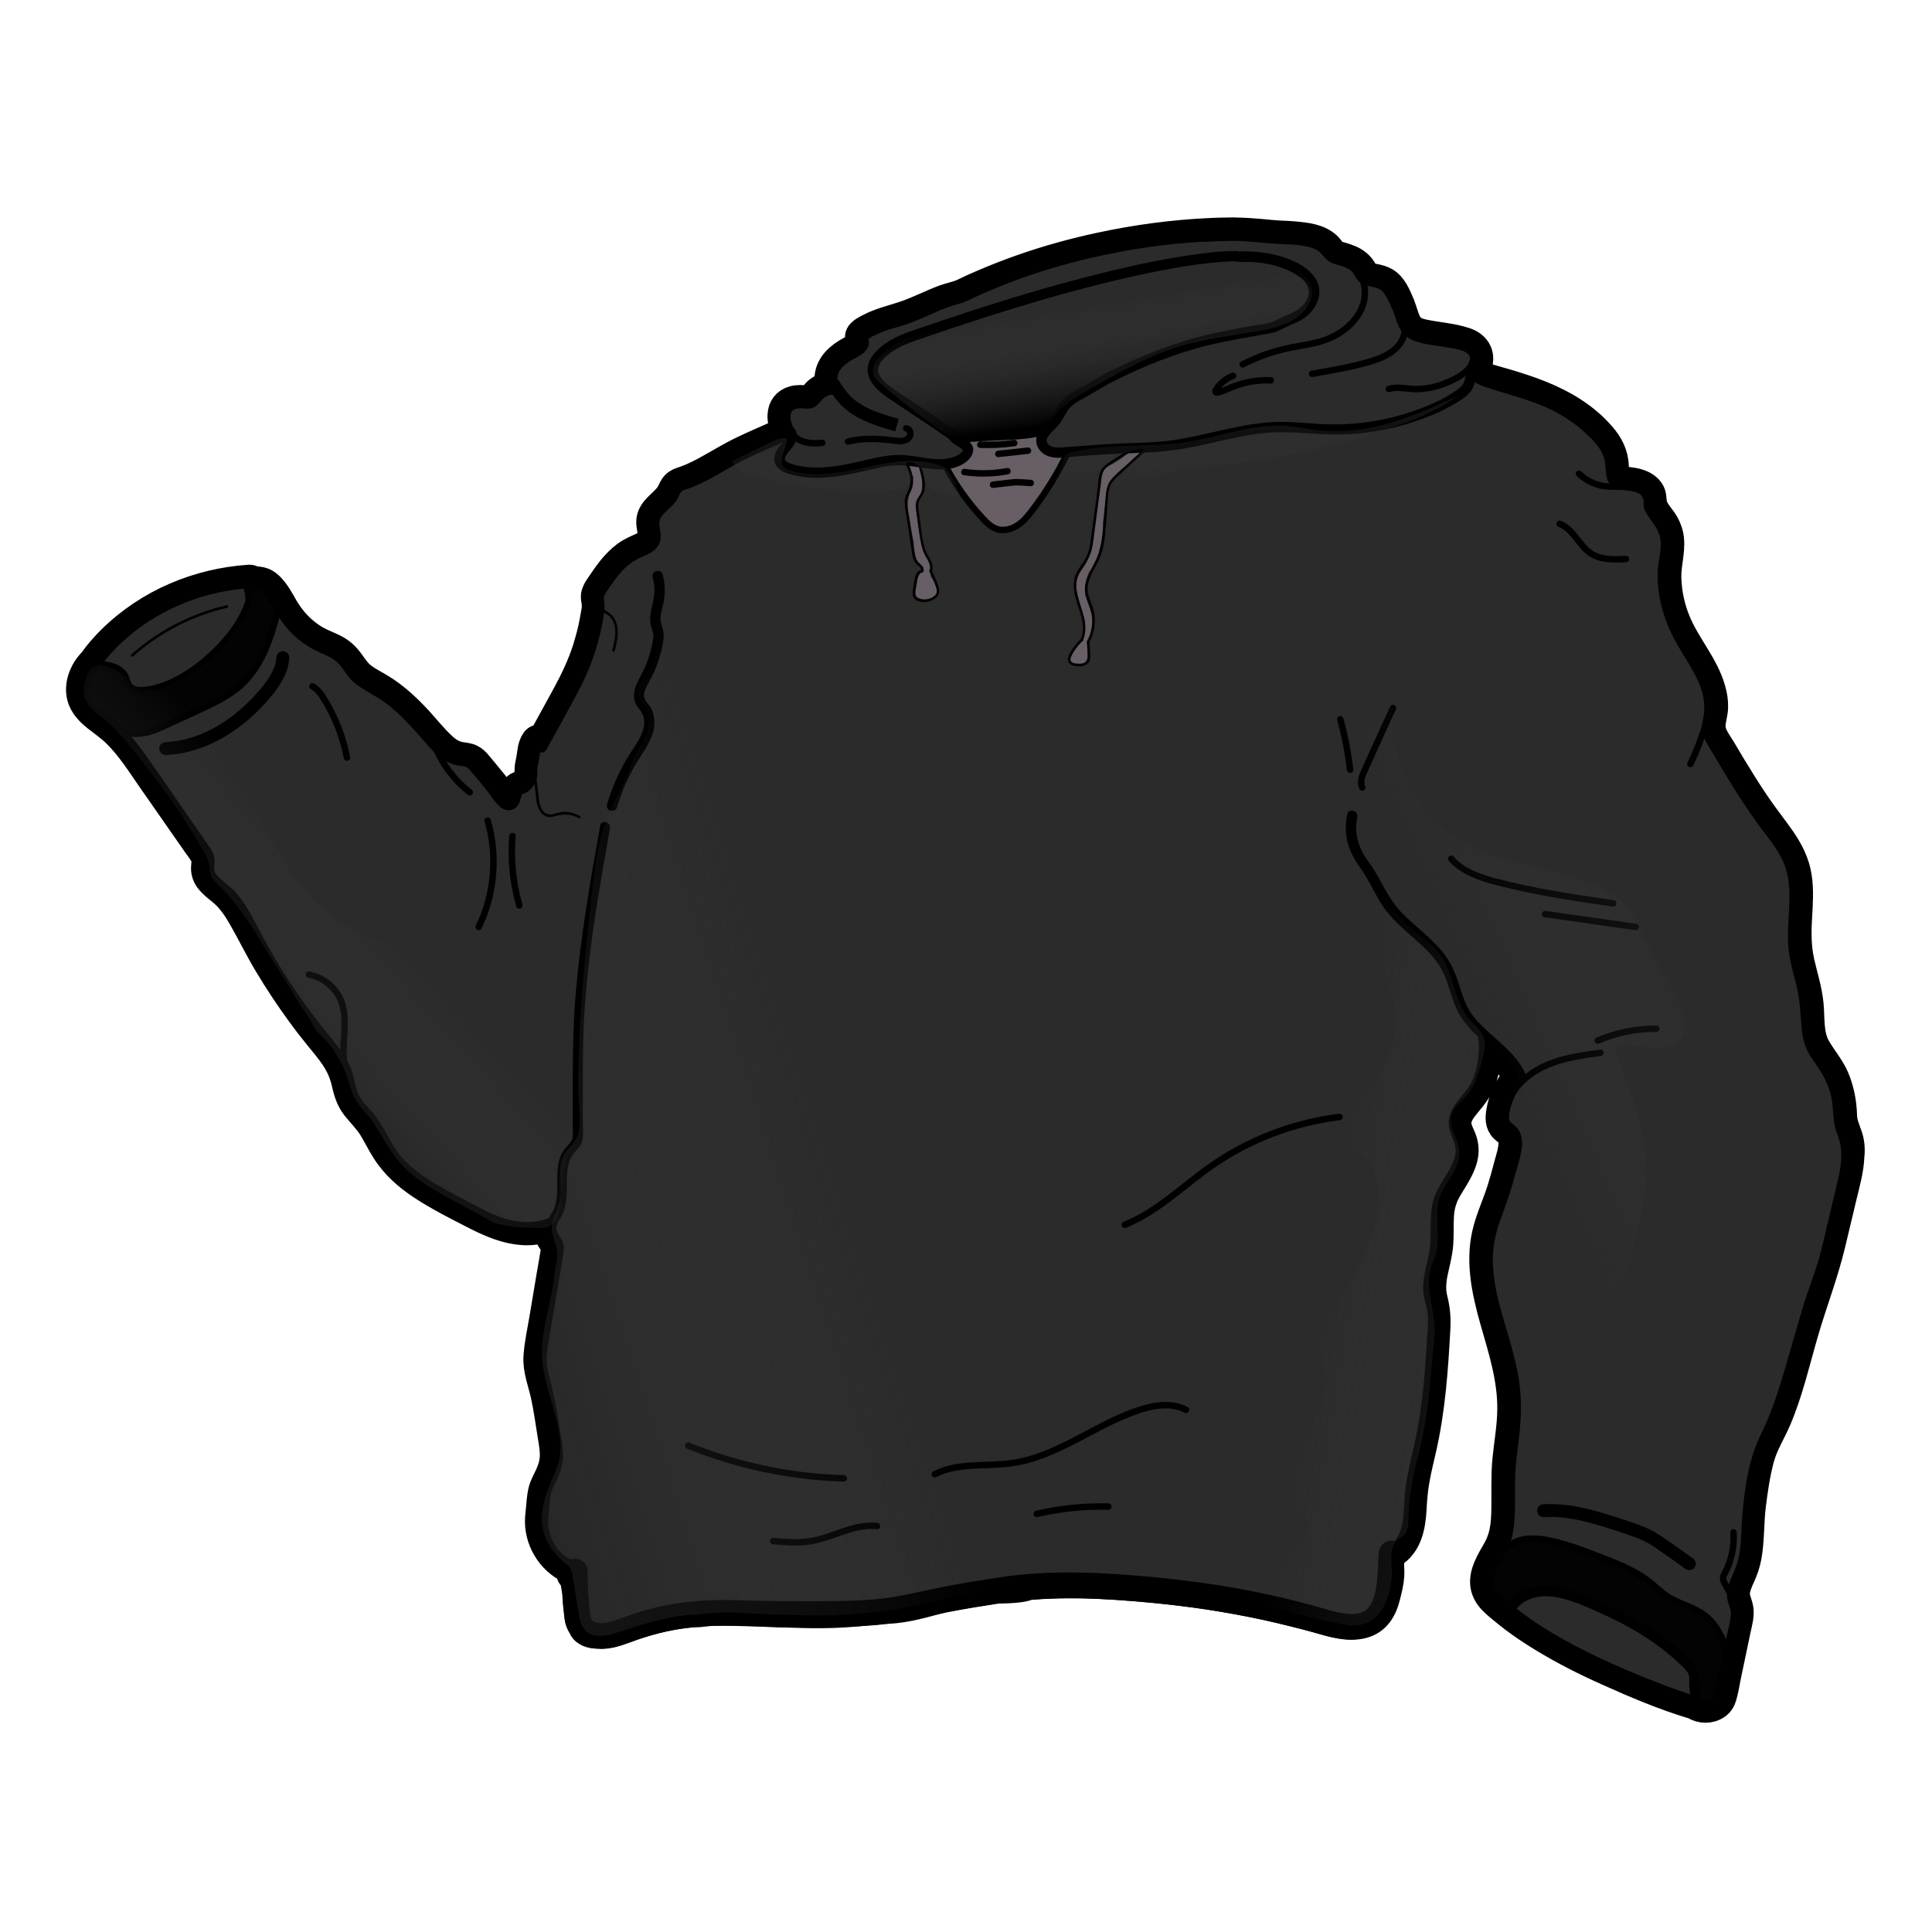 <?xml version="1.0" encoding="utf-8"?>
<!-- Generator: Adobe Illustrator 28.0.0, SVG Export Plug-In . SVG Version: 6.00 Build 0)  -->
<svg version="1.1" id="Layer_1" xmlns="http://www.w3.org/2000/svg" xmlns:xlink="http://www.w3.org/1999/xlink" x="0px" y="0px"
	 viewBox="0 0 150 150" style="enable-background:new 0 0 150 150;" xml:space="preserve">
<style type="text/css">
	.st0{stroke:#000000;stroke-width:2;stroke-linecap:round;stroke-linejoin:round;stroke-miterlimit:10;}
	.st1{fill:#2B2B2B;}
	.st2{fill:#030303;}
	.st3{fill:#675E66;}
	.st4{fill:none;stroke:#000000;stroke-width:2;stroke-linecap:round;stroke-miterlimit:10;}
	.st5{fill:none;stroke:#000000;stroke-width:0.5;stroke-linecap:round;stroke-miterlimit:10;}
	.st6{fill:none;stroke:#000000;stroke-miterlimit:10;}
	.st7{fill:none;stroke:#000000;stroke-linecap:round;stroke-miterlimit:10;}
	.st8{fill:url(#SVGID_1_);}
	.st9{fill:url(#SVGID_00000110451997119034440760000002613652705491244944_);}
	.st10{fill:url(#SVGID_00000144328432112665787900000009337754930505241255_);}
	.st11{fill:url(#SVGID_00000026876608378484778820000014381111795365318583_);}
	.st12{fill:url(#SVGID_00000070085047868763359240000005154926522631131268_);}
	.st13{fill:url(#SVGID_00000038412841171426422850000011855127639130423173_);}
	.st14{fill:url(#SVGID_00000112605512354595671790000012865913680333319594_);}
</style>
<g id="Doomer_Hoodie">
	<g>
		<path class="st0" d="M143.62,88.24c-0.18-0.57-0.43-1.03-0.44-1.65c-0.03-1.02-0.22-2.01-0.62-2.95
			c-0.38-0.87-0.99-1.55-1.45-2.36c-0.56-1-0.42-2.23-0.53-3.33c-0.11-1.13-0.46-2.19-0.71-3.29c-0.25-1.14-0.25-2.26-0.18-3.41
			c0.06-1.08,0.14-2.16-0.03-3.23S139,66,138.39,65.11c-0.65-0.93-1.36-1.81-1.99-2.75c-0.64-0.94-1.24-1.91-1.83-2.88
			c-0.28-0.46-0.55-0.92-0.82-1.38c-0.3-0.5-0.78-1.09-0.78-1.7c0-0.5,0.19-0.98,0.2-1.49c0.01-0.47-0.06-0.94-0.19-1.38
			c-0.54-1.94-1.98-3.47-2.73-5.32c-0.43-1.04-0.67-2.16-0.71-3.29c-0.04-1.02,0.3-2.03,0.21-3.04c-0.04-0.45-0.18-0.86-0.4-1.26
			c-0.27-0.49-0.82-0.98-0.92-1.53c-0.07-0.37-0.01-0.68-0.24-1.02c-0.2-0.3-0.52-0.5-0.85-0.62c-0.33-0.13-0.68-0.16-1.03-0.21
			c-0.26-0.03-0.53-0.05-0.71-0.26c-0.18-0.22-0.13-0.53-0.14-0.8c-0.03-0.94-0.44-1.72-1.05-2.42c-1.26-1.46-2.93-2.46-4.7-3.18
			c-0.91-0.37-1.85-0.67-2.79-0.95c-0.45-0.13-0.9-0.25-1.35-0.39c-0.19-0.06-0.4-0.12-0.56-0.24c-0.23-0.16-0.22-0.35-0.18-0.56
			c0-0.01,0-0.02,0.01-0.03c0.01-0.06,0.03-0.13,0.05-0.19c0.2-0.86-0.28-1.51-1.09-1.79c-1.03-0.35-2.19-0.41-3.26-0.64
			c-0.47-0.1-0.89-0.25-1.14-0.69c-0.26-0.46-0.36-1-0.56-1.49c-0.01-0.01-0.02-0.02-0.02-0.03c-0.01-0.02-0.01-0.04-0.02-0.06
			c-0.27-0.63-0.58-1.39-1.2-1.75c-0.22-0.13-0.47-0.2-0.72-0.26c-0.2-0.05-0.4-0.07-0.6-0.14c-0.23-0.08-0.28-0.25-0.39-0.45
			c-0.23-0.4-0.6-0.69-1.01-0.87c-0.21-0.09-0.42-0.16-0.64-0.23c-0.22-0.06-0.46-0.11-0.64-0.26c-0.17-0.14-0.29-0.35-0.45-0.51
			c-0.17-0.17-0.38-0.31-0.6-0.42c-0.41-0.2-0.85-0.3-1.3-0.36c-0.56-0.08-1.12-0.12-1.69-0.14c-0.59-0.02-1.17-0.09-1.75-0.14
			s-1.16-0.09-1.74-0.1c-0.09,0-0.18-0.01-0.27-0.01c-0.04,0-0.26,0-0.08,0.01c-0.01,0-0.02,0-0.03,0c-0.17-0.02-0.35,0-0.52,0
			c-0.36,0-0.72,0.01-1.08,0.03c-2.91,0.12-5.81,0.51-8.66,1.12c-2.02,0.43-4.02,0.98-5.98,1.66c-1.06,0.37-2.1,0.77-3.12,1.21
			c-0.54,0.23-1.07,0.47-1.59,0.72c-0.46,0.22-0.99,0.3-1.47,0.48c-0.99,0.37-1.93,0.86-2.93,1.21c-0.99,0.35-2.02,0.56-2.95,1.06
			c-0.2,0.11-0.44,0.23-0.6,0.39c-0.24,0.23-0.21,0.46-0.13,0.75c0.08,0.28-0.49,0.49-0.69,0.6c-0.84,0.45-1.63,1.12-1.73,2.14
			c-0.02,0.22,0,0.43,0.06,0.63c-0.4,0.08-0.77,0.25-1.05,0.57c-0.2,0.23-0.28,0.46-0.62,0.45c-0.36-0.01-0.7-0.05-1.05,0.05
			c-0.61,0.17-0.96,0.64-0.99,1.26c-0.02,0.4,0.08,0.83,0.26,1.2c-1.05,0.46-2.12,0.92-3.16,1.41c-1.01,0.48-1.96,1.08-2.94,1.61
			c-0.5,0.27-1,0.52-1.53,0.71c-0.24,0.09-0.51,0.15-0.72,0.3c-0.24,0.17-0.35,0.4-0.47,0.66c-0.36,0.78-1.26,1.14-1.56,1.97
			c-0.18,0.51,0.03,0.97,0.05,1.48c0.02,0.44-0.36,0.63-0.71,0.79c-0.44,0.2-0.87,0.38-1.27,0.67c-0.42,0.31-0.78,0.68-1.11,1.08
			c-0.32,0.4-0.62,0.82-0.9,1.25c-0.15,0.22-0.31,0.44-0.39,0.7c-0.1,0.31,0.01,0.57,0.03,0.88c0.02,0.27-0.04,0.56-0.09,0.82
			c-0.05,0.3-0.11,0.6-0.17,0.9c-0.12,0.57-0.28,1.13-0.45,1.69c-0.41,1.28-0.98,2.47-1.62,3.64c-0.61,1.12-1.22,2.23-1.83,3.34
			c-0.17-0.1-0.39-0.07-0.53,0.13c-0.34,0.48-0.3,1.02-0.42,1.56c-0.06,0.26-0.11,0.51-0.11,0.78c0,0.28,0,0.51-0.17,0.74
			c-0.14,0.19-0.3,0.28-0.51,0.36c-0.33,0.12-0.41,0.37-0.52,0.68c-0.03,0.1-0.1,0.49-0.24,0.5c-0.11,0.01-0.28-0.22-0.36-0.31
			c-0.27-0.32-0.49-0.68-0.76-1.01c-0.41-0.5-0.81-1-1.23-1.49c-0.16-0.19-0.33-0.36-0.56-0.47c-0.27-0.13-0.56-0.14-0.85-0.19
			c-0.5-0.09-0.92-0.35-1.29-0.69c-0.81-0.74-1.48-1.64-2.24-2.42c-0.78-0.81-1.63-1.57-2.6-2.16c-0.44-0.27-0.91-0.5-1.34-0.81
			c-0.44-0.31-0.71-0.73-1.02-1.16c-0.33-0.46-0.71-0.82-1.21-1.08c-0.48-0.25-0.99-0.43-1.46-0.69c-1.06-0.61-1.88-1.49-2.48-2.54
			c-0.29-0.51-0.58-1.05-0.99-1.49c-0.19-0.21-0.42-0.4-0.68-0.49c-0.23-0.09-0.5-0.1-0.76-0.1c-0.06-0.08-0.16-0.13-0.3-0.13
			c-4.02,0.26-7.89,1.88-10.78,4.72c-0.37,0.36-0.71,0.74-1.04,1.14c-0.17,0.2-0.31,0.43-0.48,0.63c0,0-0.01,0.01-0.01,0.02
			c0.05-0.06-0.09,0.09-0.1,0.09c-0.22,0.26-0.42,0.54-0.56,0.86c-0.26,0.57-0.37,1.21-0.21,1.83c0.18,0.68,0.68,1.2,1.22,1.63
			c0.53,0.42,1.09,0.8,1.57,1.28c1.04,1.03,1.83,2.28,2.66,3.48c0.94,1.34,1.87,2.69,2.81,4.03c0.23,0.33,0.46,0.66,0.69,0.99
			c0.22,0.32,0.49,0.64,0.65,0.99c0.13,0.3,0.03,0.57,0.03,0.88c0,0.33,0.11,0.65,0.3,0.91c0.38,0.51,0.94,0.84,1.39,1.29
			c0.45,0.46,0.82,1,1.14,1.56c0.72,1.24,1.34,2.53,2.08,3.76c0.77,1.29,1.6,2.54,2.48,3.75c0.45,0.62,0.92,1.23,1.41,1.83
			c0.43,0.53,0.88,1.05,1.26,1.62c0.4,0.6,0.68,1.21,0.84,1.92c0.16,0.7,0.34,1.34,0.79,1.92c0.43,0.55,0.94,1.03,1.31,1.63
			c0.36,0.59,0.66,1.21,1.03,1.79c0.73,1.16,1.77,2.06,2.91,2.8c1.22,0.8,2.53,1.46,3.83,2.13c1.34,0.69,2.72,1.33,4.26,1.36
			c0.53,0.01,1.05-0.08,1.55-0.23c0.02,0.23,0.07,0.45,0.17,0.66c0.09,0.19,0.23,0.34,0.34,0.52c0.11,0.2,0.06,0.44,0.03,0.66
			c-0.09,0.55-0.18,1.1-0.28,1.64c-0.18,1.1-0.37,2.19-0.55,3.29c-0.17,1.03-0.41,2.07-0.48,3.12c-0.06,1.03,0.34,1.99,0.56,2.98
			c0.23,1.04,0.37,2.1,0.54,3.15c0.09,0.54,0.19,1.08,0.17,1.63c-0.02,0.49-0.17,0.96-0.37,1.4c-0.2,0.43-0.44,0.83-0.54,1.29
			c-0.1,0.45-0.12,0.91-0.17,1.37c-0.04,0.43-0.1,0.85-0.06,1.29c0.04,0.43,0.14,0.85,0.3,1.24c0.32,0.78,0.86,1.46,1.56,1.93
			c0.15,0.1,0.32,0.18,0.46,0.28c0.13,0.09,0.14,0.11,0.12,0.28s0.11,0.31,0.26,0.37c0.06,0.38,0.12,0.75,0.18,1.13
			c0.03,0.62,0.09,1.24,0.17,1.86c0.04,0.32,0.16,0.59,0.32,0.8c0.02,0.08,0.05,0.16,0.1,0.22c0.07,0.1,0.17,0.17,0.27,0.23
			c0.33,0.19,0.65,0.22,0.98,0.19c0.09,0.01,0.19,0.01,0.29,0.01c0.74-0.03,1.45-0.33,2.15-0.58c0.08-0.03,0.16-0.05,0.25-0.08
			c0.81-0.25,1.64-0.5,2.48-0.68c0.04-0.01,0.07-0.02,0.11-0.02c0.37-0.08,0.75-0.14,1.12-0.19c0.06-0.01,0.13-0.02,0.2-0.03
			c0.41-0.05,0.82-0.08,1.23-0.08c0.31-0.05,0.63-0.09,0.94-0.11c0.63-0.02,1.28-0.02,1.94,0c0.43,0.01,0.86,0.02,1.29,0.03
			c0.88,0.05,1.76,0.11,2.63,0.11c0.87,0.03,1.75,0.06,2.63,0.05c1.23,0,2.47-0.09,3.69-0.22c0.42-0.03,0.84-0.07,1.25-0.12
			c0.07,0,0.15,0,0.22,0c1.5-0.06,2.88-0.49,4.29-0.87c0.05-0.01,0.1-0.02,0.15-0.03c1.31-0.26,2.64-0.47,3.96-0.67
			c0.94-0.01,2.05-0.04,2.59-0.28c0.64-0.05,1.28-0.09,1.92-0.11c0.73-0.03,1.46-0.02,2.19-0.02c1.86,0.04,3.73,0.18,5.56,0.35
			c2.89,0.28,5.77,0.72,8.61,1.33c0.77,0.17,1.54,0.35,2.3,0.54c0.63,0.16,1.25,0.31,1.88,0.48c1.11,0.32,2.27,0.67,3.39,0.39
			c0.94-0.24,1.46-0.9,1.77-1.73c0.01-0.02,0.02-0.05,0.03-0.07c0.02-0.05,0.04-0.09,0.06-0.14c0.02-0.06,0.02-0.12,0.04-0.17
			c0.21-0.57,0.34-1.17,0.38-1.74c0.03-0.42-0.04-0.9-0.04-1.36c0-0.03,0-0.05,0-0.08c0.02-0.05,0.05-0.09,0.07-0.13
			c0.04-0.01,0.07-0.02,0.11-0.04c1.25-0.74,1.52-2.23,1.59-3.56c0.04-0.77,0.1-1.52,0.24-2.28c0.14-0.79,0.33-1.56,0.51-2.34
			c0.71-3.1,0.93-6.27,1.1-9.43c0.04-0.77-0.02-1.49-0.21-2.24c-0.18-0.71-0.13-1.38,0.02-2.09c0.15-0.72,0.35-1.43,0.41-2.17
			c0.06-0.76,0.01-1.51,0.06-2.27c0.04-0.66,0.21-1.27,0.53-1.85c0.29-0.53,0.64-1.02,0.91-1.56c0.27-0.52,0.49-1.1,0.47-1.7
			c-0.01-0.31-0.08-0.61-0.19-0.89c-0.13-0.33-0.32-0.65-0.36-1.01c-0.08-0.64,0.39-1.19,0.77-1.65c0.42-0.51,0.81-0.99,1.06-1.61
			c0.36-0.88,0.53-1.88,0.5-2.86c0.8,0.7,1.57,1.43,2.05,2.38c-0.62,0.77-1.07,1.68-1.23,2.66c-0.09,0.52-0.12,1.05,0.3,1.45
			c0.16,0.16,0.38,0.26,0.51,0.46c0.12,0.2,0.14,0.43,0.13,0.66c-0.02,0.54-0.21,1.09-0.35,1.61c-0.16,0.62-0.33,1.24-0.52,1.85
			c-0.37,1.19-0.92,2.32-1.19,3.54c-0.5,2.25,0.01,4.54,0.62,6.71c0.65,2.27,1.37,4.49,1.35,6.88c-0.01,1.32-0.25,2.61-0.38,3.92
			c-0.12,1.25-0.06,2.51-0.08,3.77c-0.01,0.6-0.03,1.2-0.15,1.78c-0.12,0.61-0.35,1.14-0.67,1.67c-0.55,0.94-1.17,2.07-0.62,3.15
			c0.23,0.47,0.65,0.83,1.04,1.16c0.36,0.3,0.73,0.6,1.1,0.88c0.73,0.55,1.5,1.06,2.28,1.53c1.59,0.97,3.25,1.81,4.95,2.57
			c2.17,0.98,4.41,1.93,6.7,2.62c0.02,0.01,0.05,0.02,0.07,0.02c0.55,0.35,1.29,0.37,1.83,0c0.27-0.18,0.43-0.44,0.52-0.75
			c0.17-0.6,0.26-1.24,0.39-1.84c0.24-1.16,0.49-2.32,0.73-3.48c0.1-0.45,0.23-0.93,0.19-1.4c-0.04-0.53-0.37-0.95-0.27-1.5
			c0.09-0.51,0.35-0.98,0.54-1.45c0.22-0.53,0.35-1.08,0.42-1.65c0.15-1.13,0.12-2.27,0.25-3.4c0.15-1.24,0.33-2.51,0.65-3.72
			c0.29-1.1,0.91-2.05,1.35-3.09c0.92-2.17,1.45-4.53,2.11-6.79s1.52-4.47,2.07-6.76c0.29-1.22,0.58-2.43,0.87-3.65
			c0.25-1.06,0.57-2.13,0.61-3.23C143.81,89.24,143.77,88.72,143.62,88.24z"/>
		<g>
			<path class="st1" d="M114.45,28.65c-0.01-0.19,0.01-0.38,0.02-0.58c0.02-0.35-0.02-0.73-0.28-0.96
				c-0.17-0.15-0.41-0.21-0.64-0.25c-0.96-0.2-1.92-0.39-2.88-0.59c-0.44-0.09-0.91-0.19-1.26-0.48c-0.38-0.31-0.57-0.79-0.75-1.25
				c-0.11-0.28-0.21-0.55-0.32-0.83c-0.16-0.41-0.32-0.84-0.63-1.16c-0.49-0.53-1.24-0.39-1.71-0.89c-0.11-0.12-0.19-0.26-0.29-0.39
				c-0.49-0.66-1.43-0.9-2.1-1.34c-0.39-0.25-0.76-0.53-1.17-0.74c-0.5-0.26-1.04-0.42-1.59-0.55c-0.84-0.2-1.69-0.32-2.55-0.36
				c-0.81-0.04-1.61,0.25-2.42,0.34c-1.73,0.19-3.47,0.14-5.2,0.24c-1.76,0.11-3.5,0.39-5.22,0.75c-2.76,0.58-5.49,1.36-8.12,2.41
				c-2.53,1.01-4.97,2.4-7.64,3.04c-0.83,0.2-1.72,0.29-2.45,0.74c-0.16,0.1-0.32,0.22-0.37,0.4s0.02,0.38-0.01,0.56
				c-0.04,0.34-0.37,0.57-0.67,0.74c-0.44,0.26-0.89,0.52-1.22,0.92c-0.33,0.39-0.52,0.95-0.33,1.42c0.04,0.1,0.09,0.2,0.05,0.3
				c-0.02,0.05-0.07,0.09-0.11,0.11c-0.32,0.21-0.77,0.2-1.06,0.46c-0.2,0.18-0.29,0.48-0.52,0.63c-0.33,0.22-0.78,0.05-1.17,0.08
				c-0.47,0.04-0.92,0.48-0.97,0.95c-0.02,0.24,0.1,0.38,0.17,0.6c0.07,0.23,0.1,0.48,0.14,0.71c-0.83,0.37-1.66,0.74-2.48,1.11
				c-0.67,0.3-1.33,0.59-2,0.89c-0.5,0.22-0.99,0.38-1.35,0.8c-0.36,0.43-0.93,0.72-1.47,0.87c-0.36,0.1-0.75,0.14-1.06,0.34
				c-0.24,0.15-0.42,0.38-0.59,0.61c-0.28,0.37-0.56,0.74-0.85,1.11c-0.25,0.32-0.5,0.66-0.58,1.06c-0.09,0.48,0.07,0.99-0.08,1.45
				c-0.2,0.62-0.88,0.93-1.45,1.26c-0.94,0.55-1.73,1.35-2.27,2.3c-0.26,0.45-0.51,0.96-0.63,1.47c-0.14,0.63-0.15,1.29-0.23,1.93
				c-0.25,1.92-1.16,3.68-2.07,5.39c-0.46,0.88-0.93,1.76-1.39,2.63c-0.18,0.34-0.38,0.71-0.74,0.87c-0.08,0.04-0.17,0.06-0.23,0.13
				c-0.06,0.06-0.08,0.14-0.11,0.22c-0.19,0.62-0.32,1.25-0.37,1.9c-0.02,0.23-0.03,0.46-0.16,0.65c-0.2,0.31-0.62,0.41-0.84,0.71
				c-0.16,0.23-0.18,0.55-0.39,0.74c-0.18,0.16-0.45,0.17-0.67,0.08s-0.4-0.26-0.55-0.44c-0.78-0.89-1.28-2.12-2.36-2.59
				c-0.32-0.14-0.67-0.2-1.01-0.31c-1.26-0.42-1.94-1.58-2.76-2.53c-0.85-0.98-1.81-1.89-2.94-2.55c-0.49-0.29-1.02-0.52-1.47-0.87
				c-0.43-0.34-0.78-0.77-1.12-1.19c-0.28-0.34-0.51-0.76-0.87-1.02c-0.18-0.13-0.39-0.21-0.59-0.28c-1.13-0.43-2.31-0.95-2.97-1.96
				c-0.18-0.28-0.32-0.58-0.47-0.88c-0.25-0.49-0.55-0.96-0.89-1.4c-0.26-0.34-0.56-0.67-0.96-0.82c-0.65-0.24-1.47-0.3-2.15-0.22
				c-0.24,0.03-0.48,0.1-0.71,0.17c-1.73,0.54-3.47,1.11-5.06,1.98c-1.34,0.73-2.56,1.67-3.61,2.77c-0.93,0.98-2.31,2.33-1.95,3.81
				c0.18,0.76,0.7,1.4,1.26,1.95c0.35,0.33,0.72,0.64,1.08,0.97c0.3,0.28,0.51,0.63,0.77,0.94c0.64,0.77,1.27,1.55,1.88,2.34
				c1.22,1.56,2.39,3.16,3.51,4.8c0.31,0.45,0.61,0.9,0.76,1.42c0.14,0.48,0.15,0.99,0.35,1.44c0.24,0.55,0.73,0.94,1.17,1.36
				c1.37,1.31,2.27,2.98,3.07,4.67c0.87,1.84,1.84,3.65,3.15,5.22c0.33,0.4,0.68,0.78,1.03,1.17c0.95,1.05,1.89,2.1,2.32,3.43
				c0.15,0.46,0.23,0.94,0.43,1.38c0.23,0.52,0.61,0.95,0.94,1.41c0.64,0.88,1.03,1.9,1.66,2.78s1.39,1.67,2.26,2.33
				c0.46,0.35,0.96,0.67,1.45,0.98c2.12,1.33,4.39,2.62,6.89,2.85c0.39,0.04,0.77,0,1.14-0.14c0.06-0.02,0.88-0.4,0.85-0.24
				c-0.08,0.34-0.12,0.62,0.08,0.93c0.13,0.2,0.3,0.38,0.39,0.6c0.13,0.31,0.08,0.66,0.04,0.99c-0.15,1.14-0.38,2.22-0.65,3.33
				c-0.24,0.96-0.31,1.95-0.4,2.93c-0.08,0.88-0.19,1.85-0.06,2.73c0.06,0.43,0.2,0.84,0.32,1.25c0.31,1.06,0.48,2.14,0.69,3.23
				c0.2,1.03,0.29,2.09-0.01,3.12c-0.16,0.56-0.48,1.02-0.7,1.55c-0.22,0.52-0.24,1.16-0.19,1.71c0.09,1.17,0.22,2.73,1.27,3.47
				c0.4,0.28,0.91,0.47,1.12,0.91c0.08,0.17,0.1,0.37,0.12,0.56c0.13,1.28,0.24,2.57,0.4,3.85c0.02,0.17,0.05,0.35,0.15,0.49
				c0.07,0.1,0.17,0.17,0.27,0.23c0.65,0.38,1.29,0.13,1.98-0.04c0.75-0.18,1.49-0.41,2.22-0.65c1.48-0.48,2.97-0.99,4.53-1.11
				c1.26-0.1,2.53,0.07,3.8,0.13c2.82,0.14,5.64-0.22,8.46-0.14c0.81,0.02,1.62,0.09,2.42,0.06c2.16-0.08,4.08-0.96,6.18-1.3
				c0.66-0.11,1.33-0.2,1.99-0.29c1.58-0.2,3.16-0.32,4.75-0.38c4.45-0.16,8.95,0.13,13.32,1c3.05,0.61,6.06,1.41,9.1,2.08
				c1.53,0.34,2.83-0.48,3.37-1.94c0.39-1.05-0.18-2.24,0.32-3.23c0.19-0.38,0.39-0.76,0.62-1.12c0.14-0.22,0.37-0.38,0.5-0.6
				c0.37-0.63,0.24-1.63,0.28-2.33c0.05-1,0.23-1.98,0.41-2.97c0.1-0.54,0.2-1.08,0.29-1.62c0.1-0.53,0.19-1.07,0.33-1.59
				c0.13-0.47,0.29-0.94,0.32-1.43c0.03-0.42-0.05-0.82-0.03-1.24c0.07-1.18,0.37-2.33,0.57-3.49c0.09-0.51,0.2-0.95,0.11-1.46
				c-0.11-0.6-0.21-1.21-0.32-1.81c-0.09-0.49-0.17-0.98-0.17-1.48c0.01-1.19,0.52-2.33,0.6-3.52c0.04-0.6-0.03-1.2,0.04-1.8
				c0.06-0.53,0.24-1.04,0.43-1.54c0.2-0.51,0.41-1.01,0.66-1.5c0.23-0.45,0.34-0.96,0.49-1.45c0.11-0.35,0.23-0.71,0.22-1.08
				c-0.02-0.72-0.5-1.41-0.37-2.12c0.07-0.35,0.28-0.66,0.48-0.95c0.28-0.42,0.56-0.84,0.84-1.26c0.48-0.74,0.95-1.53,1.07-2.41
				c0.08-0.58,0-1.16-0.08-1.74c0.26,0.41,0.75,0.59,1.12,0.9c0.43,0.36,0.69,0.9,1.12,1.27c0.11,0.09,0.23,0.18,0.31,0.29
				c0.15,0.22,0.15,0.52,0.06,0.77c-0.09,0.25-0.24,0.47-0.38,0.7c-0.33,0.56-0.54,1.19-0.61,1.84c-0.03,0.34-0.03,0.69,0.14,0.99
				c0.09,0.16,0.22,0.29,0.33,0.44c0.61,0.8,0.54,1.94,0.22,2.9c-0.3,0.87-0.75,1.68-1.08,2.54c-0.35,0.91-0.52,1.92-0.72,2.88
				c-0.16,0.79-0.31,1.6-0.22,2.4c0.07,0.55,0.25,1.08,0.39,1.62c0.31,1.14,0.48,2.31,0.71,3.47c0.22,1.1,0.6,2.15,0.85,3.24
				c0.12,0.51,0.19,1.03,0.25,1.56c0.06,0.51,0.1,1.02,0.06,1.53c-0.06,0.75-0.32,1.48-0.48,2.22c-0.14,0.66-0.23,1.41-0.14,2.08
				c0.03,0.22,0.13,0.4,0.17,0.61c0.06,0.31,0.05,0.65,0.06,0.97c0.05,1.3-0.04,2.64-0.5,3.87c-0.08,0.22-0.18,0.44-0.32,0.64
				c-0.1,0.15-0.23,0.28-0.34,0.43c-0.17,0.23-0.31,0.48-0.43,0.74c-0.13,0.28-0.25,0.58-0.3,0.89c-0.16,0.98,0.5,1.99,1.27,2.55
				c0.87,0.63,1.81,1.24,2.71,1.87c1.57,1.09,3.23,2.09,5.04,2.75c0.84,0.31,1.62,0.45,2.42,0.84c0.97,0.48,1.97,0.9,2.99,1.26
				c0.87,0.31,2.4,1.1,3.27,0.47c0.25-0.18,0.39-0.47,0.45-0.77c0.02-0.11,0.04-0.22,0.05-0.33c0.02-0.19,0.02-0.38,0.04-0.58
				c0.08-1.13,0.53-2.19,0.87-3.27c0.13-0.4,0.25-0.81,0.24-1.23c-0.01-0.28-0.07-0.56-0.13-0.84c-0.09-0.4-0.29-0.88-0.26-1.29
				c0.02-0.3,0.22-0.59,0.34-0.85c0.36-0.78,0.5-1.56,0.6-2.41c0.14-1.28,0.28-2.55,0.42-3.83c0.08-0.72,0.16-1.44,0.32-2.15
				c0.22-0.97,0.6-1.9,1-2.82c0.39-0.89,0.81-1.76,1.11-2.69c0.45-1.38,0.76-2.79,1.26-4.16c0.38-1.04,0.49-2.11,0.74-3.17
				s0.76-2.11,1.09-3.15c0.32-1.01,0.74-2.07,0.86-3.13c0.07-0.67,0.06-1.33,0.29-1.97c0.24-0.67,0.57-1.3,0.74-1.99
				c0.25-1.04,0.13-2.13-0.07-3.18s-0.47-2.1-0.5-3.17c-0.01-0.39-0.26-0.66-0.43-0.99c-0.21-0.4-0.44-0.79-0.63-1.2
				c-0.25-0.54-0.52-1.06-0.82-1.57c-0.11-0.19-0.22-0.38-0.3-0.58c-0.22-0.56-0.36-1.31-0.37-1.91c-0.01-0.53-0.09-1.04-0.2-1.55
				c-0.22-0.99-0.56-1.94-0.74-2.94c-0.14-0.8-0.07-1.58-0.07-2.38c0-0.91,0.1-1.81,0.14-2.71c0.02-0.52,0.04-1.05-0.1-1.55
				c-0.1-0.35-0.28-0.68-0.45-1c-1.06-1.89-2.24-3.71-3.54-5.44c-0.75-0.99-1.18-2.19-1.93-3.2c-0.29-0.4-0.62-0.81-0.67-1.29
				c-0.03-0.3,0.04-0.59,0.08-0.89c0.14-1.09-0.12-2.19-0.55-3.2c-0.48-1.15-1.12-2.26-1.8-3.3c-0.63-0.96-0.9-2.11-0.99-3.24
				c-0.11-1.3,0-2.62-0.01-3.92c-0.01-0.42-0.03-0.85-0.18-1.24c-0.22-0.55-0.68-0.97-0.94-1.51c-0.27-0.55-0.35-1.27-0.88-1.58
				c-0.54-0.31-1.24-0.15-1.74-0.47c-0.27-0.17-0.4-0.49-0.45-0.8c-0.06-0.31-0.05-0.63-0.12-0.94c-0.16-0.73-0.72-1.31-1.26-1.83
				c-0.65-0.62-1.31-1.32-2.04-1.83c-0.7-0.49-1.48-0.86-2.28-1.16c-1.29-0.49-2.65-0.8-3.97-1.2c-0.27-0.08-0.54-0.17-0.73-0.38
				C114.52,29.07,114.46,28.87,114.45,28.65z"/>
			<path class="st2" d="M134.08,127.47c-0.28-0.93-1.07-1.55-1.85-2.06c-1.13-0.73-2.3-1.4-3.5-2.01c-0.97-0.91-2.12-1.63-3.34-2.11
				c-1.18-0.47-2.38-0.89-3.59-1.27c-0.77-0.24-1.54-0.43-2.33-0.51c-0.75-0.07-1.43-0.06-2.09,0.32c-0.4,0.23-0.76,0.55-1.02,0.93
				c-0.25,0.36-0.37,0.85-0.46,1.28c-0.04,0.04-0.07,0.08-0.08,0.14c-0.13,0.51-0.07,1.02,0.1,1.51c0,0.02,0.01,0.03,0.02,0.05
				c0.01,0.03,0.02,0.07,0.04,0.1c0.07,0.17,0.18,0.13,0.3,0.21c0.11,0.07,0.15,0.15,0.24,0.27c0.15,0.18,0.35,0.28,0.58,0.31
				c0.38,0.05,0.73-0.19,1.04-0.43c1.27-0.97,2.67-0.53,4.05-0.05c1.47,0.51,2.91,1.09,4.32,1.74c0.42,0.19,0.85,0.39,1.27,0.6
				c0.28,0.19,0.55,0.39,0.82,0.59c0.39,0.3,0.77,0.61,1.16,0.92c0.37,0.31,0.74,0.63,1.1,0.96c0.43,0.56,0.73,1.19,0.78,1.94
				c0.03,0.41-0.03,0.82,0.29,1.13c0.27,0.26,0.67,0.29,1,0.14c0.79-0.34,0.88-1.5,0.88-2.3
				C134.18,129.15,134.3,128.19,134.08,127.47z"/>
			<path class="st2" d="M21.49,47.28c-0.08-0.47-0.36-0.86-0.69-1.19c-0.35-0.35-0.7-0.55-1.15-0.77c-0.08-0.04-0.16-0.05-0.24-0.04
				c-0.01-0.01-0.01-0.01-0.02-0.02c-0.2-0.19-0.6-0.03-0.51,0.3c0.1,0.38,0.18,0.75,0.18,1.14c0,0.07,0.01,0.14,0.04,0.2
				c-0.19,0.59-0.41,1.21-0.72,1.74c-0.33,0.57-0.81,1.04-1.27,1.52c-0.45,0.47-0.89,0.95-1.41,1.34c-0.54,0.41-1.15,0.72-1.74,1.05
				c-0.13,0.07-0.21,0.18-0.26,0.29c-0.78,0.17-1.53,0.4-2.31,0.61c-0.29,0.08-0.7,0.25-0.97,0.04c-0.14-0.11-0.23-0.27-0.32-0.43
				c-0.24-0.41-0.54-0.77-0.9-1.08c-0.23-0.2-0.48-0.38-0.77-0.47s-0.62-0.09-0.88,0.07c-0.57,0.34-0.92,1.33-0.94,1.96
				c-0.01,0.41,0.19,0.93,0.53,1.22c0.02,0.08,0.05,0.15,0.11,0.22c0.42,0.48,0.86,0.91,1.35,1.29c0.06,0.25,0.25,0.48,0.55,0.48
				c0.06,0,0.11,0,0.16-0.01c0.18,0.1,0.38,0.17,0.59,0.15c0.08-0.01,0.15-0.03,0.22-0.05c0.16,0.11,0.34,0.2,0.51,0.24
				c0.79,0.18,1.66-0.3,2.34-0.63c0.79-0.38,1.54-0.82,2.32-1.22c0.78-0.39,1.66-0.62,2.38-1.12c0.16-0.11,0.26-0.29,0.3-0.48
				c1.35-0.72,2.24-2.17,2.77-3.58c0.04-0.1,0.03-0.2-0.01-0.28c0.15-0.33,0.31-0.65,0.45-0.98C21.39,48.31,21.57,47.8,21.49,47.28z
				"/>
			<path class="st3" d="M82.32,36.24c0.17-0.33,0.32-0.67,0.45-1.02c-0.13-0.09-0.31-0.07-0.47-0.06c-0.44,0.01-0.89-0.18-1.18-0.51
				c-0.12-0.14-0.22-0.3-0.24-0.48c-0.03-0.25,0.09-0.5,0.07-0.75c-0.8,0.09-1.6,0.13-2.4,0.21c-0.81,0.07-1.61,0.18-2.42,0.24
				c-0.38,0.03-0.82-0.02-1.17,0.14c-0.32,0.15-0.41,0.61-0.1,0.84c0.08,0.06,0.19,0.11,0.21,0.22c0.03,0.11-0.07,0.21-0.15,0.29
				c-0.38,0.33-0.8,0.61-1.25,0.82c-0.05,0.02-0.1,0.05-0.12,0.1c-0.02,0.05,0,0.11,0.01,0.16c0.14,0.37,0.36,0.71,0.58,1.04
				c0.28,0.42,0.57,0.84,0.86,1.25c0.41,0.57,0.83,1.14,1.32,1.65c0.44,0.45,0.94,0.91,1.62,0.82c0.26-0.04,0.51-0.15,0.74-0.26
				c0.23-0.11,0.46-0.22,0.66-0.38c0.53-0.4,0.82-1.03,1.24-1.55c0.21-0.27,0.46-0.51,0.65-0.79c0.21-0.3,0.34-0.65,0.52-0.97
				C81.92,36.87,82.15,36.58,82.32,36.24z"/>
			<path class="st3" d="M72.78,45.91c0-0.42-0.32-0.84-0.55-1.2c0.01-0.03,0.03-0.06,0.03-0.1c0.01-0.41-0.07-0.82-0.24-1.19
				c-0.02-0.07-0.06-0.13-0.09-0.19c-0.02-0.04-0.06-0.06-0.09-0.08c-0.14-0.59-0.31-1.17-0.45-1.75c-0.02-0.08-0.04-0.16-0.06-0.24
				c0.01-0.04,0.01-0.09,0-0.14c-0.12-0.6-0.18-1.17-0.18-1.76c0-0.11,0-0.22,0.01-0.33c0.1-0.01,0.19-0.07,0.24-0.2
				c0.16-0.42,0.2-0.92,0.19-1.36c-0.01-0.23-0.03-0.46-0.07-0.69c-0.01-0.03-0.01-0.07-0.02-0.11c-0.02-0.19-0.04-0.39-0.07-0.58
				c-0.03-0.19-0.27-0.22-0.4-0.12c-0.02-0.04-0.04-0.08-0.06-0.11c-0.13-0.24-0.53-0.09-0.46,0.17c0,0.01,0,0.02,0,0.03
				c0.03,0.32,0.22,0.63,0.31,0.94c0.02,0.07,0.06,0.1,0.11,0.13c-0.24,1.04-0.67,2.21-0.36,3.25c0.01,0.03,0.02,0.05,0.04,0.07
				c0.09,0.58,0.2,1.17,0.34,1.74c0,0.28,0.02,0.56,0.08,0.84c0.06,0.29,0.15,0.7,0.36,0.92c0.07,0.08,0.16,0.12,0.26,0.14
				c0.02,0.1,0.04,0.2,0.04,0.3c-0.25,0.09-0.42,0.37-0.48,0.67c-0.09,0.46-0.4,1.25,0.14,1.53c0.25,0.13,0.65,0.15,0.95,0.01
				C72.55,46.47,72.78,46.24,72.78,45.91z"/>
			<path class="st3" d="M88.32,34.77c-0.16,0.11-0.32,0.21-0.48,0.31c-0.22,0.12-0.43,0.23-0.63,0.39
				c-0.03,0.03-0.06,0.06-0.08,0.09c-0.33,0.21-0.66,0.41-1,0.59c-0.29,0.15-0.52,0.33-0.65,0.64c-0.16,0.38-0.12,0.79-0.2,1.18
				c-0.01,0.04-0.01,0.07,0,0.1c-0.23,0.61-0.22,1.32-0.24,1.96c-0.03,0.83-0.13,1.64-0.26,2.46v0.01c-0.12,0.46-0.29,0.9-0.51,1.34
				c0,0.01,0,0.02-0.01,0.03c-0.36,0.5-0.91,1.16-0.8,1.79c0,0.01,0.01,0.02,0.02,0.03c-0.03,0.3,0.08,0.63,0.17,0.92
				c0.15,0.49,0.33,0.98,0.55,1.44c0.01,0.12,0.03,0.25,0.03,0.37c-0.02,0.16-0.03,0.31-0.02,0.47c-0.05,0.41-0.19,0.78-0.48,1.14
				c-0.25,0.31-0.65,0.65-0.65,1.08c0,0.42,0.65,0.58,0.98,0.46c0.15-0.06,0.24-0.18,0.29-0.33c0.05-0.04,0.09-0.09,0.11-0.17
				c0.08-0.35,0.06-0.67-0.05-1.01c-0.01-0.02-0.03-0.03-0.04-0.05c0.13-0.24,0.23-0.5,0.3-0.77c0.06-0.03,0.1-0.09,0.12-0.18
				c0.19-0.86-0.07-1.83-0.4-2.63c-0.02-0.06-0.07-0.1-0.11-0.13c-0.1-0.64,0-1.29,0.27-1.88l0,0c0.01-0.02,0.02-0.04,0.03-0.06
				s0.01-0.03,0.01-0.05c0.09-0.01,0.17-0.05,0.23-0.16c0.52-1.02,0.89-2.21,0.82-3.36c0-0.03-0.01-0.05-0.02-0.08
				c0.01-0.08,0.01-0.15,0.01-0.23c0.01-0.02,0.02-0.03,0.02-0.05c0-0.03,0.01-0.05,0.01-0.08l0,0c0-0.01,0-0.01,0-0.02
				c0.06-0.43,0.11-0.87,0.16-1.31c0.05-0.42,0.07-0.88,0.24-1.28c0.28-0.45,0.61-0.87,0.99-1.25c0.29-0.26,0.59-0.51,0.86-0.74
				c0.05-0.04,0.07-0.1,0.08-0.16c0.19-0.14,0.38-0.28,0.57-0.41C88.85,35.02,88.61,34.58,88.32,34.77z"/>
			<g>
				<path d="M41.42,59.31c-0.02,0.66,0.04,1.33,0.13,1.98c0.07,0.54,0.06,1.19,0.36,1.66c0.11,0.18,0.28,0.34,0.48,0.43
					c0.24,0.1,0.49,0.05,0.74-0.02c0.63-0.18,1.24-0.16,1.81,0.17c0.11,0.06,0.21-0.11,0.1-0.17c-0.44-0.25-0.95-0.37-1.45-0.31
					c-0.25,0.03-0.48,0.13-0.73,0.17c-0.33,0.06-0.6-0.09-0.78-0.37c-0.15-0.24-0.2-0.52-0.23-0.79c-0.04-0.31-0.08-0.62-0.12-0.93
					c-0.07-0.61-0.13-1.21-0.11-1.83C41.63,59.18,41.43,59.18,41.42,59.31L41.42,59.31z"/>
			</g>
			<g>
				<path d="M61.18,33.31c-1.16,0.52-2.34,1.01-3.5,1.56c-1.01,0.48-1.96,1.08-2.94,1.61c-0.5,0.27-1,0.52-1.53,0.71
					c-0.24,0.09-0.51,0.15-0.72,0.3c-0.24,0.17-0.35,0.4-0.47,0.66c-0.36,0.78-1.26,1.14-1.56,1.97c-0.18,0.51,0.03,0.97,0.05,1.48
					c0.02,0.44-0.36,0.63-0.71,0.79c-0.44,0.2-0.87,0.38-1.27,0.67c-0.42,0.31-0.78,0.68-1.11,1.08c-0.32,0.4-0.62,0.82-0.9,1.25
					c-0.15,0.22-0.31,0.44-0.39,0.7c-0.1,0.31,0.01,0.57,0.03,0.88c0.02,0.27-0.04,0.56-0.09,0.82c-0.05,0.3-0.11,0.6-0.17,0.9
					c-0.12,0.57-0.28,1.13-0.45,1.69c-0.41,1.28-0.98,2.47-1.62,3.64c-0.69,1.27-1.39,2.54-2.09,3.81c0.18-0.05,0.37-0.1,0.55-0.14
					c-0.03-0.02-0.07-0.06-0.09-0.1c-0.14-0.33-0.52-0.4-0.74-0.1c-0.34,0.48-0.3,1.02-0.42,1.56c-0.06,0.26-0.11,0.51-0.11,0.78
					c0,0.28,0,0.51-0.17,0.74c-0.14,0.19-0.3,0.28-0.51,0.36c-0.33,0.12-0.41,0.37-0.52,0.68c-0.03,0.1-0.1,0.49-0.24,0.5
					c-0.11,0.01-0.28-0.22-0.36-0.31c-0.27-0.32-0.49-0.68-0.76-1.01c-0.41-0.5-0.81-1-1.23-1.49c-0.16-0.19-0.33-0.36-0.56-0.47
					c-0.27-0.13-0.56-0.14-0.85-0.19c-0.5-0.09-0.92-0.35-1.29-0.69c-0.81-0.74-1.48-1.63-2.24-2.42c-0.78-0.81-1.63-1.57-2.6-2.16
					c-0.44-0.27-0.91-0.5-1.34-0.81c-0.44-0.31-0.71-0.73-1.02-1.16c-0.33-0.46-0.71-0.82-1.21-1.08c-0.48-0.25-0.99-0.43-1.46-0.69
					c-1.06-0.61-1.88-1.49-2.48-2.54c-0.29-0.51-0.58-1.05-0.99-1.49c-0.19-0.21-0.42-0.4-0.68-0.49c-0.3-0.11-0.67-0.1-0.98-0.11
					c-0.52-0.01-0.52,0.79,0,0.81c0.23,0,0.5-0.02,0.72,0.06c0.18,0.07,0.33,0.24,0.45,0.39c0.29,0.35,0.51,0.76,0.74,1.16
					c0.48,0.85,1.07,1.61,1.82,2.22c0.38,0.3,0.77,0.58,1.2,0.8c0.43,0.23,0.89,0.38,1.31,0.62c0.42,0.23,0.7,0.53,0.97,0.92
					c0.27,0.39,0.54,0.77,0.92,1.07c0.77,0.62,1.69,1,2.47,1.6c0.77,0.6,1.46,1.3,2.12,2.02c0.65,0.71,1.24,1.51,2.01,2.11
					c0.36,0.28,0.77,0.51,1.22,0.62c0.21,0.05,0.43,0.05,0.64,0.1c0.24,0.05,0.37,0.19,0.53,0.37c0.42,0.49,0.82,0.99,1.23,1.49
					c0.25,0.3,0.48,0.69,0.76,1.01c0.28,0.33,0.68,0.63,1.14,0.52c0.28-0.07,0.49-0.27,0.61-0.53c0.11-0.24,0.14-0.57,0.29-0.78
					c-0.05,0.05-0.1,0.1-0.14,0.14c0.14-0.1,0.33-0.13,0.47-0.22c0.16-0.1,0.29-0.23,0.41-0.38c0.25-0.32,0.38-0.68,0.39-1.09
					c0-0.17-0.02-0.35,0.02-0.52c0.04-0.2,0.09-0.39,0.12-0.6c0.05-0.37,0.06-0.71,0.28-1.02c-0.25-0.03-0.49-0.06-0.74-0.1
					c0.1,0.25,0.24,0.42,0.46,0.58c0.18,0.12,0.45,0.03,0.55-0.14c0.61-1.12,1.22-2.23,1.84-3.35c0.58-1.06,1.15-2.13,1.59-3.25
					c0.42-1.09,0.74-2.22,0.95-3.36c0.1-0.58,0.21-1.14,0.1-1.72c-0.05-0.26,0.08-0.42,0.22-0.63c0.15-0.22,0.29-0.44,0.45-0.66
					c0.56-0.8,1.22-1.55,2.13-1.96c0.41-0.19,0.84-0.33,1.18-0.65c0.39-0.37,0.48-0.85,0.4-1.37c-0.07-0.44-0.19-0.81,0.1-1.2
					c0.25-0.32,0.58-0.57,0.86-0.87c0.14-0.15,0.27-0.31,0.38-0.49s0.15-0.47,0.34-0.59c0.2-0.13,0.49-0.18,0.71-0.27
					c0.28-0.11,0.55-0.23,0.82-0.36c1.13-0.54,2.17-1.24,3.29-1.8c1.24-0.62,2.54-1.14,3.81-1.71c0.2-0.09,0.25-0.38,0.14-0.55
					C61.61,33.25,61.37,33.22,61.18,33.31L61.18,33.31z"/>
			</g>
			<g>
				<path d="M42.77,94.52c-1.37,0.57-2.83,0.41-4.19-0.12c-0.69-0.27-1.35-0.64-2.01-0.98c-0.66-0.34-1.32-0.69-1.97-1.05
					c-1.14-0.64-2.27-1.33-3.19-2.28c-0.94-0.97-1.39-2.23-2.17-3.31c-0.39-0.55-0.92-0.99-1.28-1.56c-0.37-0.59-0.4-1.31-0.61-1.96
					c-0.43-1.33-1.41-2.37-2.27-3.44c-1.81-2.27-3.41-4.71-4.78-7.28c-0.62-1.17-1.2-2.39-2.11-3.37c-0.41-0.44-0.96-0.76-1.35-1.22
					c-0.16-0.19-0.23-0.38-0.21-0.62c0.03-0.41,0.06-0.74-0.11-1.12c-0.13-0.3-0.33-0.55-0.51-0.82c-0.23-0.33-0.46-0.66-0.69-0.99
					c-0.46-0.66-0.92-1.32-1.37-1.98c-0.89-1.28-1.78-2.58-2.68-3.85c-0.82-1.15-1.69-2.2-2.83-3.04c-0.5-0.37-1.06-0.75-1.35-1.31
					c-0.25-0.5-0.19-1.08,0.04-1.57c0.2-0.4,0.51-0.73,0.77-1.08c0.04-0.05,0.08-0.1,0.12-0.15c-0.05,0.06-0.03,0.03,0.02-0.02
					c0.03-0.04,0.07-0.08,0.1-0.12c0.14-0.17,0.29-0.34,0.44-0.51c2.34-2.59,5.57-4.29,9.02-4.89c0.59-0.1,1.18-0.17,1.78-0.21
					c0.51-0.03,0.52-0.84,0-0.81c-4.03,0.26-7.89,1.88-10.78,4.72c-0.37,0.36-0.71,0.74-1.04,1.14c-0.17,0.2-0.31,0.43-0.48,0.63
					c0,0-0.01,0.01-0.01,0.02c0.05-0.06-0.09,0.09-0.1,0.09c-0.21,0.26-0.4,0.54-0.55,0.86c-0.26,0.57-0.37,1.21-0.21,1.83
					c0.18,0.68,0.68,1.2,1.22,1.63c0.53,0.42,1.09,0.8,1.57,1.28c1.04,1.03,1.83,2.28,2.66,3.48c0.94,1.34,1.87,2.69,2.81,4.03
					c0.23,0.33,0.46,0.66,0.69,0.99c0.22,0.32,0.49,0.64,0.65,0.99c0.13,0.3,0.03,0.57,0.03,0.88c0,0.33,0.11,0.65,0.3,0.91
					c0.38,0.51,0.94,0.84,1.39,1.29c0.45,0.46,0.82,1,1.14,1.56c0.72,1.24,1.34,2.53,2.08,3.76c0.77,1.29,1.6,2.54,2.48,3.75
					c0.45,0.62,0.92,1.23,1.41,1.83c0.43,0.53,0.88,1.05,1.26,1.62c0.4,0.6,0.68,1.21,0.84,1.92c0.16,0.7,0.34,1.34,0.79,1.92
					c0.43,0.55,0.94,1.03,1.31,1.63c0.36,0.59,0.66,1.21,1.03,1.79c0.73,1.16,1.77,2.06,2.91,2.8c1.22,0.8,2.53,1.46,3.83,2.13
					c1.34,0.69,2.72,1.33,4.26,1.36c0.73,0.01,1.45-0.12,2.13-0.4c0.2-0.08,0.34-0.27,0.28-0.5C43.22,94.61,42.97,94.43,42.77,94.52
					L42.77,94.52z"/>
			</g>
			<g>
				<path d="M46.6,64.11c-0.77,4.31-1.53,8.62-1.9,12.99c-0.18,2.17-0.23,4.35-0.23,6.53c0,1.1,0,2.2,0,3.29c0,0.27,0,0.53,0,0.8
					c0,0.25,0.05,0.55-0.06,0.78c-0.16,0.34-0.52,0.58-0.71,0.9c-0.8,1.36-0.15,3-0.67,4.42c-0.14,0.37-0.42,0.63-0.54,1.01
					c-0.13,0.43-0.09,0.89,0.1,1.3c0.09,0.19,0.23,0.34,0.34,0.52c0.11,0.2,0.06,0.44,0.03,0.66c-0.09,0.55-0.18,1.1-0.28,1.64
					c-0.18,1.1-0.37,2.19-0.55,3.29c-0.17,1.03-0.41,2.07-0.48,3.12c-0.06,1.03,0.34,1.99,0.56,2.98c0.23,1.04,0.37,2.1,0.54,3.15
					c0.09,0.54,0.19,1.08,0.17,1.63c-0.02,0.49-0.17,0.96-0.37,1.4c-0.2,0.43-0.44,0.83-0.54,1.29c-0.1,0.45-0.12,0.91-0.17,1.37
					c-0.04,0.43-0.1,0.85-0.06,1.29c0.04,0.43,0.14,0.85,0.3,1.24c0.32,0.78,0.86,1.46,1.56,1.93c0.15,0.1,0.32,0.18,0.46,0.28
					c0.13,0.09,0.14,0.11,0.12,0.28c-0.03,0.22,0.21,0.4,0.4,0.4c0.24,0,0.37-0.19,0.4-0.4c0.11-0.86-0.91-1.12-1.41-1.6
					c-0.58-0.56-0.95-1.33-1.04-2.13c-0.05-0.44,0.02-0.85,0.06-1.29c0.04-0.43,0.06-0.87,0.17-1.29c0.12-0.46,0.39-0.86,0.57-1.3
					c0.19-0.47,0.32-0.97,0.34-1.48c0.02-0.55-0.08-1.09-0.16-1.63c-0.09-0.53-0.17-1.06-0.26-1.58c-0.17-1.02-0.38-2.01-0.64-3.01
					c-0.13-0.49-0.23-0.98-0.21-1.49c0.03-0.51,0.11-1.02,0.2-1.53c0.19-1.08,0.37-2.16,0.55-3.25c0.18-1.07,0.37-2.15,0.54-3.22
					c0.08-0.48,0.08-0.91-0.22-1.31c-0.26-0.35-0.42-0.76-0.22-1.19c0.08-0.16,0.22-0.29,0.3-0.45c0.09-0.17,0.17-0.35,0.22-0.54
					c0.11-0.35,0.15-0.72,0.18-1.08c0.05-0.75-0.03-1.52,0.11-2.26c0.06-0.33,0.17-0.66,0.37-0.93c0.25-0.34,0.6-0.59,0.72-1.02
					c0.14-0.49,0.06-1.08,0.06-1.59c0-0.55,0-1.1,0-1.65c0-2.18-0.02-4.36,0.11-6.53c0.25-4.34,0.96-8.63,1.71-12.91
					c0.1-0.54,0.19-1.08,0.29-1.62C47.46,63.82,46.69,63.6,46.6,64.11L46.6,64.11z"/>
			</g>
			<g>
				<path d="M131.48,132.47c0.55,0.39,1.33,0.41,1.89,0.03c0.27-0.18,0.43-0.44,0.52-0.75c0.17-0.6,0.26-1.24,0.39-1.84
					c0.24-1.16,0.49-2.32,0.73-3.48c0.1-0.45,0.23-0.93,0.19-1.4c-0.04-0.53-0.37-0.95-0.27-1.5c0.09-0.51,0.35-0.98,0.54-1.45
					c0.22-0.53,0.35-1.08,0.42-1.65c0.15-1.13,0.12-2.27,0.25-3.4c0.15-1.24,0.33-2.51,0.65-3.72c0.29-1.1,0.91-2.05,1.35-3.09
					c0.92-2.17,1.45-4.53,2.11-6.79s1.52-4.47,2.07-6.76c0.29-1.22,0.58-2.43,0.87-3.65c0.25-1.06,0.57-2.13,0.61-3.23
					c0.02-0.5-0.03-1.02-0.18-1.51c-0.18-0.57-0.43-1.03-0.44-1.65c-0.03-1.02-0.22-2.01-0.62-2.95c-0.38-0.87-0.99-1.55-1.45-2.36
					c-0.56-1-0.42-2.23-0.53-3.33c-0.11-1.13-0.46-2.19-0.71-3.29c-0.25-1.14-0.25-2.26-0.18-3.41c0.06-1.08,0.14-2.16-0.03-3.23
					s-0.66-2.02-1.27-2.91c-0.65-0.93-1.36-1.81-1.99-2.75c-0.64-0.94-1.24-1.91-1.83-2.88c-0.28-0.46-0.55-0.92-0.82-1.38
					c-0.3-0.5-0.78-1.09-0.78-1.7c0-0.5,0.19-0.98,0.2-1.49c0.01-0.47-0.06-0.94-0.19-1.38c-0.54-1.94-1.98-3.47-2.73-5.32
					c-0.43-1.04-0.67-2.16-0.71-3.29c-0.04-1.02,0.3-2.03,0.21-3.04c-0.04-0.45-0.18-0.86-0.4-1.26c-0.27-0.49-0.82-0.98-0.92-1.53
					c-0.07-0.37-0.01-0.68-0.24-1.02c-0.2-0.3-0.52-0.5-0.85-0.62c-0.33-0.13-0.68-0.16-1.03-0.21c-0.26-0.03-0.53-0.05-0.71-0.26
					c-0.18-0.22-0.13-0.53-0.14-0.8c-0.03-0.94-0.44-1.72-1.05-2.42c-1.26-1.46-2.93-2.46-4.7-3.18c-0.91-0.37-1.85-0.67-2.79-0.95
					c-0.45-0.13-0.9-0.25-1.35-0.39c-0.19-0.06-0.4-0.12-0.56-0.24c-0.31-0.22-0.2-0.47-0.12-0.78c0.2-0.86-0.28-1.51-1.09-1.79
					c-1.03-0.35-2.19-0.41-3.26-0.64c-0.47-0.1-0.89-0.25-1.14-0.69c-0.26-0.46-0.36-1-0.56-1.49c-0.2-0.47-0.98-0.27-0.78,0.21
					c0.32,0.78,0.45,1.77,1.18,2.3c0.78,0.56,1.94,0.6,2.85,0.77c0.49,0.09,1.02,0.14,1.48,0.31c0.22,0.08,0.49,0.24,0.55,0.49
					c0.06,0.23-0.1,0.52-0.13,0.75c-0.12,0.83,0.5,1.29,1.22,1.53c1.83,0.62,3.7,1.02,5.44,1.91c0.88,0.45,1.67,0.99,2.4,1.66
					c0.7,0.63,1.45,1.39,1.57,2.37c0.1,0.82-0.02,1.66,0.92,2c0.6,0.21,1.86,0.01,2.05,0.83c0.05,0.2,0,0.42,0.04,0.62
					c0.05,0.21,0.16,0.4,0.28,0.58c0.31,0.49,0.72,0.95,0.91,1.5c0.32,0.92-0.09,1.96-0.12,2.9c-0.07,2.09,0.59,4.09,1.64,5.87
					c0.96,1.63,2.29,3.36,1.92,5.36c-0.08,0.44-0.18,0.86-0.08,1.31c0.13,0.53,0.46,1,0.74,1.46c0.56,0.95,1.13,1.9,1.71,2.84
					c0.61,0.96,1.24,1.91,1.91,2.83c0.61,0.83,1.28,1.62,1.76,2.54c1.1,2.09,0.4,4.45,0.53,6.69c0.06,1.08,0.36,2.12,0.63,3.17
					c0.29,1.13,0.32,2.23,0.42,3.38c0.08,0.91,0.31,1.66,0.84,2.41c0.6,0.84,1.13,1.66,1.4,2.67c0.28,1.02,0.11,2.09,0.5,3.07
					c0.46,1.12,0.39,2.17,0.14,3.34c-0.25,1.13-0.54,2.25-0.8,3.38c-0.27,1.12-0.5,2.26-0.84,3.37c-0.33,1.08-0.75,2.13-1.08,3.21
					c-0.36,1.17-0.69,2.34-1.03,3.52c-0.65,2.23-1.24,4.43-2.27,6.51c-0.99,1.98-1.3,4.3-1.48,6.48c-0.09,1.15-0.03,2.34-0.35,3.46
					c-0.27,0.96-0.94,1.84-0.8,2.88c0.06,0.45,0.31,0.81,0.27,1.27c-0.05,0.59-0.23,1.18-0.35,1.76c-0.24,1.16-0.49,2.32-0.73,3.48
					c-0.08,0.38-0.07,1.03-0.43,1.26c-0.31,0.19-0.7,0.11-0.98-0.09C131.46,131.47,131.06,132.17,131.48,132.47L131.48,132.47z"/>
			</g>
			<g>
				<path d="M108.78,23.54c-0.27-0.63-0.58-1.39-1.2-1.75c-0.22-0.13-0.47-0.2-0.72-0.26c-0.2-0.05-0.4-0.07-0.6-0.14
					c-0.23-0.08-0.28-0.25-0.39-0.45c-0.23-0.4-0.6-0.69-1.01-0.87c-0.21-0.09-0.42-0.16-0.64-0.23c-0.22-0.06-0.46-0.11-0.64-0.26
					c-0.17-0.14-0.29-0.35-0.45-0.51c-0.17-0.17-0.38-0.31-0.6-0.42c-0.41-0.2-0.85-0.3-1.3-0.36c-0.56-0.08-1.12-0.12-1.69-0.14
					c-0.59-0.02-1.17-0.09-1.75-0.14s-1.16-0.09-1.74-0.1c-0.09,0-0.18-0.01-0.27-0.01c-0.04,0-0.26,0-0.08,0.01
					c-0.01,0-0.02,0-0.03,0c-0.17-0.02-0.35,0-0.52,0c-0.36,0-0.72,0.01-1.08,0.03c-2.91,0.12-5.81,0.51-8.66,1.12
					c-2.02,0.43-4.02,0.98-5.98,1.66c-1.06,0.37-2.1,0.77-3.12,1.21c-0.54,0.23-1.07,0.47-1.59,0.72c-0.46,0.22-0.99,0.3-1.47,0.48
					c-0.99,0.37-1.93,0.86-2.93,1.21c-0.99,0.35-2.02,0.56-2.95,1.06c-0.2,0.11-0.44,0.23-0.6,0.39c-0.24,0.23-0.21,0.46-0.13,0.75
					c0.08,0.28-0.49,0.49-0.69,0.6c-0.84,0.45-1.63,1.12-1.73,2.14c-0.05,0.47,0.09,0.91,0.39,1.27c0.13-0.22,0.26-0.45,0.39-0.67
					c-0.65-0.1-1.33,0.09-1.78,0.6c-0.2,0.23-0.28,0.46-0.62,0.45c-0.36-0.01-0.7-0.05-1.05,0.05c-0.61,0.17-0.96,0.64-0.99,1.26
					c-0.03,0.5,0.13,1.06,0.42,1.48c0.29,0.43,0.99,0.02,0.7-0.41c-0.2-0.3-0.33-0.68-0.31-1.05c0.02-0.44,0.38-0.56,0.78-0.56
					c0.27,0,0.54,0.06,0.81,0c0.27-0.05,0.48-0.22,0.65-0.43c0.3-0.37,0.65-0.69,1.17-0.62c0.4,0.06,0.66-0.35,0.39-0.67
					c-0.23-0.29-0.2-0.72-0.06-1.04c0.18-0.41,0.55-0.7,0.92-0.93c0.37-0.23,0.8-0.38,1.11-0.7c0.13-0.14,0.25-0.31,0.3-0.5
					c0.02-0.1,0.03-0.19,0.02-0.29c-0.01-0.08-0.02-0.13-0.04-0.2c-0.1-0.29-0.06,0.04-0.08,0.04c0.03,0.01,0.26-0.17,0.29-0.18
					c0.11-0.07,0.23-0.13,0.34-0.18c0.23-0.11,0.46-0.21,0.7-0.29c0.46-0.17,0.94-0.29,1.41-0.44c0.97-0.29,1.88-0.75,2.81-1.14
					c0.47-0.2,0.95-0.38,1.45-0.51c0.27-0.07,0.49-0.14,0.74-0.26s0.5-0.24,0.75-0.35c0.99-0.45,2.01-0.87,3.03-1.25
					c1.9-0.7,3.84-1.27,5.81-1.73c2.88-0.67,5.83-1.11,8.78-1.27c0.67-0.04,1.35-0.06,2.02-0.06c0.06,0,0.12,0,0.17,0
					c0.15,0,0.14,0,0.33,0c1.12,0.02,2.23,0.19,3.35,0.24c0.54,0.02,1.09,0.03,1.63,0.11c0.41,0.06,0.85,0.13,1.22,0.32
					c0.42,0.22,0.62,0.65,1,0.91c0.37,0.26,0.84,0.29,1.25,0.46c0.16,0.07,0.33,0.16,0.47,0.27c0.18,0.15,0.26,0.32,0.37,0.52
					c0.24,0.45,0.65,0.6,1.13,0.7c0.15,0.03,0.29,0.07,0.44,0.11c0.05,0.01,0.1,0.03,0.15,0.05c0.02,0.01,0.05,0.02,0.07,0.03
					c-0.06-0.03,0.02,0.01,0.04,0.02c0.18,0.1,0.29,0.2,0.41,0.39c0.23,0.34,0.4,0.73,0.56,1.1c0.09,0.2,0.38,0.25,0.55,0.14
					C108.84,23.97,108.87,23.74,108.78,23.54L108.78,23.54z"/>
			</g>
			<g>
				<path d="M86.48,29.59c2.39-1.2,4.91-2.21,7.51-2.83c1.32-0.31,2.65-0.53,3.98-0.77c0.31-0.06,0.63-0.09,0.93-0.18
					c0.29-0.08,0.56-0.23,0.83-0.36c0.53-0.27,1.1-0.44,1.59-0.8c0.93-0.68,1.49-1.93,0.83-3c-0.61-0.99-1.87-1.52-2.94-1.81
					c-0.61-0.17-1.25-0.26-1.88-0.3c-0.29-0.02-0.59-0.03-0.88-0.02c-0.05,0-0.12-0.01-0.18,0c-0.18,0.03,0.04,0.04-0.15-0.02
					c-0.28-0.08-0.07-0.01-0.11-0.01s-0.09,0-0.13,0c-0.95-0.01-1.9,0.11-2.84,0.23c-2.44,0.32-4.85,0.84-7.24,1.42
					c-4.17,1.02-8.29,2.28-12.36,3.65c-0.65,0.22-1.3,0.44-1.95,0.66c-0.49,0.17-0.28,0.95,0.21,0.78c3.07-1.06,6.16-2.06,9.28-2.97
					c2.26-0.65,4.54-1.26,6.83-1.77c1.54-0.34,3.09-0.65,4.65-0.89c0.15-0.02,0.29-0.04,0.44-0.06c0.04-0.01,0.19-0.03,0.15-0.02
					c-0.06,0.01,0.04-0.01,0.06-0.01c0.04,0,0.08-0.01,0.11-0.01c0.24-0.03,0.47-0.06,0.71-0.08c0.37-0.04,0.74-0.07,1.1-0.1
					c0.22-0.01,0.45-0.02,0.67-0.03c0.09,0,0.19,0.02,0.28,0h0.01c-0.07-0.02-0.14-0.04-0.2-0.05c0.33,0.16,0.77,0.08,1.12,0.09
					c0.37,0.01,0.75,0.04,1.12,0.09c0.76,0.12,1.5,0.32,2.19,0.67c0.55,0.28,1.22,0.69,1.37,1.34c0.16,0.67-0.35,1.3-0.88,1.64
					c-0.32,0.21-0.67,0.35-1.02,0.5c-0.32,0.13-0.62,0.33-0.95,0.44c-0.4,0.13-0.84,0.17-1.25,0.24s-0.82,0.14-1.24,0.22
					c-1.69,0.31-3.36,0.68-4.99,1.23c-1.79,0.6-3.53,1.34-5.21,2.19C85.61,29.13,86.02,29.82,86.48,29.59L86.48,29.59z"/>
			</g>
			<g>
				<path d="M68.93,30.88c1.19,0.82,2.4,1.6,3.6,2.4c0.54,0.36,1.08,0.84,1.73,0.97c0.67,0.14,1.38,0.03,2.06,0
					c0.73-0.04,1.46-0.07,2.19-0.11c0.59-0.03,1.19-0.07,1.78-0.18c0.52-0.1,1.04-0.29,1.47-0.6c0.5-0.36,0.76-0.85,1.07-1.38
					c0.38-0.64,1.04-0.9,1.65-1.25c0.68-0.39,1.34-0.8,2.04-1.18c0.46-0.25,0.05-0.94-0.41-0.7c-0.58,0.31-1.15,0.66-1.72,0.99
					c-0.54,0.32-1.14,0.58-1.64,0.97c-0.5,0.4-0.68,0.97-1.04,1.46c-0.3,0.4-0.75,0.64-1.21,0.78c-0.49,0.14-0.99,0.2-1.5,0.23
					c-0.69,0.04-1.39,0.07-2.09,0.11c-0.69,0.04-1.39,0.11-2.08,0.1c-0.25,0-0.51-0.04-0.74-0.16c-0.3-0.15-0.57-0.37-0.84-0.55
					c-1.3-0.88-2.63-1.73-3.92-2.61C68.91,29.89,68.51,30.59,68.93,30.88L68.93,30.88z"/>
			</g>
			<g>
				<path d="M117.6,125.06c1.7-2.15,4.63-0.72,6.62,0.16c2.22,0.98,4.34,2.23,6.11,3.89c0.24,0.23,0.54,0.47,0.71,0.76
					c0.17,0.29,0.1,0.65,0.11,0.97c0.02,0.43,0.13,0.84,0.12,1.28c0.17-0.13,0.34-0.26,0.51-0.39c-1.81-0.57-3.6-1.27-5.35-2.01
					c-3.26-1.39-6.51-3.01-9.26-5.28c-0.38-0.31-0.84-0.65-1.07-1.09c-0.25-0.49-0.08-1.1,0.14-1.57c0.26-0.55,0.62-1.04,0.87-1.6
					c0.22-0.52,0.35-1.05,0.42-1.61c0.15-1.2,0.09-2.42,0.1-3.62c0.01-1.24,0.21-2.44,0.34-3.67c0.13-1.22,0.17-2.45,0.02-3.67
					c-0.13-1.11-0.4-2.2-0.7-3.27c-0.6-2.14-1.39-4.3-1.39-6.55c0-1.16,0.27-2.25,0.68-3.33c0.44-1.17,0.83-2.34,1.14-3.55
					c0.24-0.91,0.7-2.06,0.29-2.98c-0.09-0.21-0.23-0.39-0.41-0.54c-0.21-0.18-0.43-0.27-0.44-0.58c-0.01-0.51,0.18-1.08,0.38-1.54
					c0.21-0.49,0.51-0.94,0.86-1.34c0.13-0.15,0.14-0.31,0.06-0.49c-0.58-1.38-1.79-2.31-2.87-3.29c-0.54-0.49-1.08-1.01-1.47-1.63
					c-0.47-0.74-0.67-1.59-0.95-2.41c-0.26-0.78-0.61-1.49-1.12-2.13c-0.47-0.6-1.03-1.12-1.6-1.63c-0.57-0.51-1.16-1-1.69-1.56
					c-0.56-0.6-0.97-1.27-1.36-1.98c-0.23-0.43-0.46-0.86-0.72-1.27c-0.27-0.43-0.6-0.83-0.85-1.28c-0.48-0.86-0.66-1.86-0.45-2.82
					c0.11-0.51-0.67-0.72-0.78-0.21c-0.19,0.88-0.14,1.79,0.17,2.63c0.31,0.85,0.88,1.52,1.34,2.29c0.46,0.77,0.83,1.61,1.35,2.34
					c0.46,0.64,1.01,1.19,1.59,1.71c1.15,1.04,2.43,2.01,3.08,3.47c0.37,0.84,0.56,1.76,0.93,2.6c0.31,0.7,0.78,1.31,1.32,1.86
					c1.17,1.19,2.7,2.13,3.38,3.73c0.02-0.16,0.04-0.33,0.06-0.49c-0.73,0.82-1.24,1.82-1.42,2.9c-0.09,0.52-0.12,1.05,0.3,1.45
					c0.16,0.16,0.38,0.26,0.51,0.46c0.12,0.2,0.14,0.43,0.13,0.66c-0.02,0.54-0.21,1.09-0.35,1.61c-0.16,0.62-0.33,1.24-0.52,1.85
					c-0.37,1.19-0.92,2.32-1.19,3.54c-0.5,2.25,0.01,4.54,0.62,6.71c0.65,2.27,1.37,4.49,1.35,6.88c-0.01,1.32-0.25,2.61-0.38,3.92
					c-0.12,1.25-0.06,2.51-0.08,3.77c-0.01,0.6-0.03,1.2-0.15,1.78c-0.12,0.61-0.35,1.14-0.67,1.67c-0.55,0.94-1.17,2.07-0.62,3.15
					c0.23,0.47,0.65,0.83,1.04,1.16c0.36,0.3,0.73,0.6,1.1,0.88c0.73,0.55,1.5,1.06,2.28,1.53c1.59,0.97,3.25,1.81,4.95,2.57
					c2.17,0.98,4.41,1.93,6.7,2.62c0.04,0.01,0.08,0.02,0.11,0.04c0.25,0.08,0.51-0.14,0.51-0.39c0-0.42-0.1-0.82-0.12-1.23
					c-0.02-0.32,0.02-0.64-0.04-0.96c-0.07-0.33-0.26-0.61-0.48-0.86c-0.89-0.98-2-1.81-3.1-2.54c-1.13-0.74-2.32-1.38-3.55-1.93
					c-0.62-0.28-1.26-0.54-1.89-0.78c-0.65-0.25-1.31-0.51-2-0.63c-1.41-0.24-2.94,0.15-3.86,1.31
					C116.71,124.9,117.28,125.47,117.6,125.06L117.6,125.06z"/>
			</g>
			<g>
				<path d="M7.72,51.7c0.57,0.07,1.2,0.15,1.63,0.56c0.37,0.35,0.33,0.92,0.74,1.23c0.38,0.29,0.9,0.27,1.35,0.21
					c0.58-0.07,1.14-0.24,1.68-0.47c2.04-0.86,3.75-2.39,5.07-4.14c0.74-0.98,1.3-2.08,1.5-3.31c0.04-0.25-0.35-0.36-0.39-0.11
					c-0.34,2.1-1.79,3.88-3.35,5.26c-0.8,0.71-1.69,1.32-2.66,1.78c-0.52,0.25-1.07,0.44-1.64,0.55c-0.43,0.08-1.17,0.21-1.45-0.25
					c-0.13-0.22-0.16-0.49-0.29-0.71c-0.13-0.22-0.31-0.39-0.52-0.53c-0.49-0.33-1.09-0.41-1.67-0.48
					C7.46,51.27,7.46,51.67,7.72,51.7L7.72,51.7z"/>
			</g>
			<g>
				<path d="M71.51,25.45c-1.34,0.42-2.81,0.95-3.71,2.09c-0.46,0.59-0.59,1.29-0.23,1.97c0.3,0.58,0.85,1.01,1.37,1.38
					c0.18,0.13,0.45,0.03,0.55-0.14c0.12-0.2,0.03-0.43-0.14-0.55c-0.4-0.29-0.82-0.62-1.06-1.06c-0.27-0.49-0.02-0.93,0.33-1.3
					c0.83-0.85,2-1.26,3.11-1.61C72.21,26.07,72,25.3,71.51,25.45L71.51,25.45z"/>
			</g>
			<g>
				<path d="M114.75,80.42c0.18,1.06,0.03,2.24-0.34,3.25c-0.4,1.09-1.45,1.76-1.83,2.86c-0.22,0.63-0.06,1.22,0.19,1.81
					c0.24,0.56,0.33,1.05,0.14,1.63c-0.38,1.15-1.29,2.03-1.62,3.21c-0.38,1.38-0.07,2.83-0.36,4.23c-0.15,0.72-0.35,1.43-0.42,2.16
					c-0.03,0.34-0.02,0.67,0.03,1c0.06,0.38,0.19,0.75,0.26,1.12c0.14,0.75,0.03,1.54-0.01,2.3c-0.04,0.75-0.09,1.5-0.15,2.25
					c-0.12,1.56-0.29,3.12-0.57,4.66c-0.31,1.67-0.81,3.31-0.99,5.01c-0.14,1.35,0.09,3.3-1.28,4.12c-0.44,0.27-0.04,0.96,0.41,0.7
					c1.25-0.74,1.52-2.23,1.59-3.56c0.04-0.77,0.1-1.52,0.24-2.28c0.14-0.79,0.33-1.56,0.51-2.34c0.71-3.1,0.93-6.27,1.1-9.43
					c0.04-0.77-0.02-1.49-0.21-2.24c-0.18-0.71-0.13-1.38,0.02-2.09c0.15-0.72,0.35-1.43,0.41-2.17c0.06-0.76,0.01-1.51,0.06-2.27
					c0.04-0.66,0.21-1.27,0.53-1.85c0.29-0.53,0.64-1.02,0.91-1.56c0.27-0.52,0.49-1.1,0.47-1.7c-0.01-0.31-0.08-0.61-0.19-0.89
					c-0.13-0.33-0.32-0.65-0.36-1.01c-0.08-0.64,0.39-1.19,0.77-1.65c0.42-0.51,0.81-0.99,1.06-1.61c0.48-1.19,0.63-2.6,0.41-3.87
					c-0.04-0.21-0.3-0.33-0.5-0.28C114.81,79.99,114.72,80.2,114.75,80.42L114.75,80.42z"/>
			</g>
			<path class="st4" d="M44.63,122.02c-0.01,1.18,0.06,2.37,0.21,3.55c0.13,1.02,0.94,1.49,1.97,1.45c0.74-0.03,1.45-0.33,2.15-0.58
				c2.78-1.01,5.32-1.29,8.27-1.2c2.41,0.07,4.81,0.1,7.22,0.07c1.45-0.01,2.91-0.05,4.35-0.23c1.55-0.2,3.06-0.59,4.59-0.89
				c1.45-0.29,2.92-0.51,4.38-0.74c3.89-0.59,7.94-0.37,11.85,0.01c4.32,0.41,8.61,1.16,12.78,2.36c1.11,0.32,2.27,0.67,3.39,0.39
				c2.33-0.58,2.11-3.75,2.26-5.6"/>
			<path class="st5" d="M53.43,112.24c3.83,1.55,7.94,2.42,12.08,2.54"/>
			<path class="st5" d="M72.58,114.46c1.82-0.94,4-0.57,6.03-0.87c3.53-0.51,6.45-3.01,9.84-4.12c1.18-0.39,2.53-0.59,3.63-0.01"/>
			<path class="st5" d="M60.03,119.65c0.96,0.08,1.94,0.16,2.89,0.01c1.76-0.29,3.4-1.38,5.17-1.18"/>
			<path class="st5" d="M80.49,117.54c1.82-0.42,3.69-0.62,5.56-0.57"/>
			<g>
				<path d="M61.02,33.71c0.1,0.28-0.15,0.54-0.32,0.74c-0.24,0.28-0.48,0.57-0.56,0.94c-0.18,0.8,0.51,1.23,1.17,1.42
					c1.51,0.45,3.11,0.3,4.63,0.01c0.79-0.15,1.57-0.35,2.36-0.52c0.76-0.16,1.51-0.22,2.28-0.13c1.4,0.16,3.14,0.65,4.39-0.28
					c0.3-0.22,0.56-0.54,0.59-0.93c0.02-0.35-0.21-0.61-0.48-0.81c-0.24-0.17-0.5-0.29-0.72-0.5c-0.25-0.25-0.49-0.5-0.82-0.62
					c-0.49-0.18-0.7,0.6-0.21,0.78c0.2,0.07,0.37,0.32,0.52,0.47c0.18,0.18,0.39,0.3,0.61,0.43c0.08,0.05,0.17,0.09,0.24,0.16
					c0.04,0.03,0.06,0.05,0.08,0.1c-0.03-0.08-0.01-0.06-0.02-0.02c-0.1,0.24-0.34,0.37-0.56,0.47c-1.23,0.51-2.63,0.03-3.9-0.08
					c-1.41-0.12-2.78,0.33-4.14,0.62c-1.31,0.27-2.68,0.48-4.01,0.23c-0.32-0.06-0.67-0.13-0.97-0.28c-0.28-0.14-0.3-0.32-0.14-0.58
					c0.17-0.28,0.43-0.5,0.61-0.79c0.19-0.32,0.29-0.69,0.16-1.05C61.63,33.01,60.85,33.22,61.02,33.71L61.02,33.71z"/>
			</g>
			<g>
				<path d="M114.06,28.12c-0.13,0.49-0.21,1-0.37,1.49c-0.02,0.07-0.03,0.1-0.06,0.15c-0.01,0.03-0.11,0.16-0.07,0.12
					c-0.19,0.22-0.43,0.39-0.67,0.55c-0.97,0.66-2.1,1.12-3.2,1.5c-2.32,0.8-4.76,1.13-7.2,0.99c-1.32-0.08-2.63-0.23-3.96-0.13
					c-1.3,0.1-2.58,0.36-3.85,0.65c-1.25,0.28-2.5,0.59-3.78,0.76c-1.29,0.17-2.61,0.17-3.91,0.23c-1.49,0.07-2.98,0.19-4.46,0.3
					c-0.31,0.02-0.67,0.05-0.96-0.1c-0.17-0.09-0.35-0.29-0.31-0.5c0.05-0.22,0.25-0.42,0.4-0.58c0.21-0.23,0.44-0.44,0.63-0.69
					c0.13-0.17,0.17-0.4,0-0.57c-0.14-0.14-0.44-0.17-0.57,0c-0.34,0.44-0.83,0.79-1.1,1.28c-0.29,0.52-0.2,1.12,0.24,1.53
					c0.48,0.44,1.12,0.48,1.74,0.42c0.71-0.06,1.42-0.13,2.13-0.18c1.45-0.1,2.9-0.15,4.35-0.21c1.38-0.06,2.73-0.25,4.09-0.54
					c1.34-0.29,2.67-0.63,4.02-0.85c1.4-0.22,2.78-0.21,4.2-0.11c1.34,0.1,2.67,0.15,4.02,0.03c1.29-0.12,2.57-0.37,3.81-0.74
					c1.35-0.41,2.74-0.94,3.94-1.7c0.45-0.28,0.98-0.63,1.2-1.13c0.24-0.55,0.33-1.17,0.47-1.74
					C114.97,27.83,114.19,27.62,114.06,28.12L114.06,28.12z"/>
			</g>
			<path class="st5" d="M73.33,36.04c0.79,1.52,1.79,2.94,2.96,4.2c0.33,0.36,0.69,0.71,1.16,0.85c0.53,0.15,1.1-0.01,1.56-0.31
				c0.46-0.3,0.81-0.73,1.14-1.17c1.07-1.4,2-2.91,2.76-4.5"/>
			<path class="st5" d="M76.11,34.53c0.88,0.03,1.76-0.01,2.64-0.13"/>
			<path class="st5" d="M77.51,35.24c0.77-0.08,1.53-0.16,2.3-0.25"/>
			<path class="st5" d="M74.87,36.65c1.11,0.16,2.24,0.14,3.35-0.07"/>
			<path class="st5" d="M77.1,37.63c0.47-0.05,0.94-0.11,1.41-0.16c0.13-0.01,0.27-0.03,0.4-0.03c0.12,0,0.24,0.01,0.37,0.01
				c0.25,0.02,0.5,0.03,0.75,0.05"/>
			<path class="st6" d="M69.64,33c-1.38-0.39-2.83-0.81-3.87-1.8c-0.45-0.43-0.81-0.96-1.14-1.49"/>
			<path class="st5" d="M96.48,28.29c1.17-0.6,2.43-1.04,3.71-1.3c0.9-0.18,1.82-0.28,2.68-0.59c0.36-0.13,0.71-0.29,1.04-0.49
				c0.88-0.53,1.63-1.33,1.93-2.31s0.08-2.15-0.68-2.84"/>
			<path class="st5" d="M101.87,29.02c1.45-0.25,2.91-0.49,4.33-0.9c0.78-0.22,1.57-0.51,2.16-1.06s0.92-1.46,0.61-2.21"/>
			<path class="st5" d="M114.38,27.91c-0.11,0.66-0.71,1.12-1.3,1.44c-1.05,0.57-2.23,0.92-3.42,0.85c-0.61-0.04-1.25-0.19-1.83,0"
				/>
			<path class="st5" d="M95.73,29.18c-0.54,0.2-1.02,0.59-1.32,1.08c-0.04,0.06-0.07,0.16-0.01,0.2c0.03,0.02,0.07,0.02,0.11,0.01
				c0.39-0.07,0.74-0.25,1.11-0.4c0.96-0.4,2.01-0.59,3.05-0.54"/>
			<path class="st5" d="M63.84,34.38c-0.72,0.08-1.51,0.05-2.06-0.42c-0.35-0.3-0.55-0.74-0.74-1.16"/>
			<path class="st5" d="M65.84,34.28c1.17-0.3,2.4-0.22,3.6-0.07c0.24,0.03,0.48,0.06,0.71,0.01c0.23-0.05,0.46-0.2,0.52-0.43
				s-0.08-0.51-0.32-0.53"/>
			<g>
				<path d="M70.28,35.93c0.32,0.74,0.59,1.5,0.18,2.26c-0.15,0.28-0.24,0.55-0.22,0.87c0.02,0.37,0.1,0.74,0.15,1.11
					c0.12,0.79,0.24,1.58,0.36,2.37c0.05,0.32,0.07,0.66,0.2,0.95c0.05,0.12,0.12,0.22,0.2,0.31c0.1,0.11,0.38,0.25,0.35,0.43
					c-0.02,0.13,0.17,0.18,0.19,0.05c0.05-0.26-0.14-0.4-0.32-0.56c-0.29-0.26-0.34-0.64-0.39-1c-0.13-0.84-0.25-1.68-0.38-2.52
					c-0.06-0.41-0.16-0.83-0.16-1.24c0-0.42,0.27-0.71,0.38-1.09c0.21-0.7-0.09-1.42-0.37-2.05C70.4,35.71,70.23,35.81,70.28,35.93
					L70.28,35.93z"/>
			</g>
			<g>
				<path d="M72.35,44.33c0.12-0.28,0.04-0.56-0.09-0.82c-0.16-0.33-0.37-0.61-0.47-0.97c-0.22-0.75-0.28-1.56-0.38-2.33
					c-0.05-0.4-0.21-0.94-0.04-1.33c0.14-0.3,0.36-0.51,0.41-0.85c0.11-0.69-0.11-1.48-0.36-2.12c-0.05-0.12-0.24-0.07-0.19,0.05
					c0.13,0.35,0.24,0.7,0.31,1.07c0.07,0.36,0.13,0.78,0.01,1.14c-0.11,0.31-0.38,0.53-0.43,0.87c-0.06,0.34,0.03,0.72,0.08,1.06
					c0.1,0.73,0.17,1.47,0.33,2.19c0.07,0.32,0.17,0.62,0.34,0.91c0.18,0.32,0.46,0.68,0.3,1.07C72.11,44.39,72.3,44.45,72.35,44.33
					L72.35,44.33z"/>
			</g>
			<g>
				<path d="M87.73,34.86c-0.5,0.32-1,0.64-1.5,0.96c-0.34,0.22-0.69,0.45-0.82,0.86c-0.16,0.48-0.16,1.04-0.23,1.55
					c-0.08,0.59-0.16,1.19-0.24,1.78c-0.08,0.59-0.16,1.19-0.24,1.78c-0.07,0.56-0.15,1.11-0.44,1.61c-0.24,0.4-0.55,0.76-0.73,1.19
					c-0.18,0.44-0.19,0.92-0.12,1.39c0.19,1.18,1.02,2.43,0.5,3.63c-0.05,0.12,0.12,0.22,0.17,0.1c0.41-0.93,0.07-1.9-0.22-2.81
					c-0.16-0.51-0.32-1.04-0.29-1.58c0.03-0.55,0.3-0.98,0.6-1.42c0.28-0.4,0.49-0.79,0.6-1.27c0.11-0.5,0.16-1.02,0.23-1.53
					c0.15-1.16,0.31-2.31,0.46-3.47c0.04-0.3,0.05-0.61,0.15-0.9c0.1-0.3,0.33-0.48,0.58-0.64c0.54-0.36,1.1-0.71,1.65-1.06
					C87.94,34.97,87.84,34.8,87.73,34.86L87.73,34.86z"/>
			</g>
			<g>
				<path d="M84.57,49.88c0.46-0.84,0.57-1.85,0.26-2.77c-0.18-0.53-0.45-1.01-0.38-1.58c0.06-0.51,0.31-0.98,0.54-1.42
					c0.24-0.45,0.47-0.89,0.6-1.38c0.14-0.51,0.2-1.03,0.24-1.56c0.05-0.57,0.1-1.15,0.14-1.72c0.04-0.54,0.03-1.15,0.21-1.67
					c0.11-0.31,0.33-0.53,0.56-0.75c0.24-0.22,0.48-0.44,0.72-0.66c0.51-0.47,1.03-0.94,1.54-1.41c0.1-0.09-0.05-0.23-0.14-0.14
					c-0.45,0.42-0.91,0.83-1.36,1.25c-0.42,0.38-0.9,0.75-1.25,1.19c-0.29,0.36-0.36,0.8-0.4,1.24c-0.05,0.59-0.1,1.18-0.15,1.78
					c-0.1,1.15-0.15,2.29-0.68,3.33c-0.42,0.82-0.97,1.67-0.73,2.64c0.15,0.6,0.46,1.12,0.5,1.76c0.04,0.62-0.1,1.24-0.4,1.78
					C84.33,49.89,84.51,49.99,84.57,49.88L84.57,49.88z"/>
			</g>
			<g>
				<path d="M71.61,44.24c-0.5,0.04-0.58,0.58-0.64,0.98c-0.04,0.23-0.09,0.47-0.11,0.7c-0.02,0.19-0.01,0.4,0.12,0.55
					c0.14,0.16,0.37,0.23,0.57,0.26s0.41,0.02,0.6-0.04c0.38-0.11,0.8-0.39,0.77-0.84c-0.02-0.27-0.14-0.53-0.23-0.78
					c-0.1-0.26-0.22-0.52-0.35-0.77c-0.06-0.11-0.23-0.01-0.17,0.1c0.19,0.36,0.35,0.73,0.48,1.11c0.06,0.17,0.13,0.38,0.05,0.56
					c-0.07,0.16-0.22,0.26-0.37,0.34c-0.31,0.15-0.69,0.17-1,0.04c-0.19-0.08-0.27-0.21-0.26-0.4c0-0.18,0.04-0.36,0.07-0.53
					c0.04-0.22,0.06-0.44,0.12-0.66c0.05-0.19,0.16-0.4,0.37-0.42C71.74,44.43,71.74,44.23,71.61,44.24L71.61,44.24z"/>
			</g>
			<g>
				<path d="M83.95,49.59c-0.27,0.25-0.51,0.53-0.71,0.83c-0.17,0.26-0.42,0.64-0.29,0.96c0.13,0.33,0.57,0.35,0.87,0.35
					c0.32,0,0.69-0.13,0.79-0.47c0.06-0.21,0.03-0.45,0.02-0.66c-0.01-0.24-0.03-0.49-0.04-0.73c-0.01-0.13-0.21-0.13-0.2,0
					c0.02,0.35,0.05,0.7,0.05,1.06c0,0.15,0,0.31-0.1,0.42c-0.09,0.1-0.23,0.15-0.37,0.17c-0.16,0.02-0.32,0.01-0.48-0.01
					c-0.12-0.02-0.28-0.05-0.35-0.17c-0.07-0.13-0.01-0.3,0.05-0.42c0.06-0.13,0.14-0.26,0.22-0.39c0.19-0.29,0.42-0.56,0.67-0.79
					C84.19,49.64,84.04,49.5,83.95,49.59L83.95,49.59z"/>
			</g>
			<g>
				<path d="M47.91,62.68c0.36-1.24,0.88-2.42,1.55-3.52c0.62-1.02,1.48-2.06,1.33-3.34c-0.03-0.28-0.1-0.55-0.23-0.8
					c-0.13-0.27-0.39-0.47-0.5-0.75c-0.22-0.54,0.28-1.19,0.51-1.65c0.29-0.57,0.52-1.17,0.69-1.78c0.16-0.6,0.35-1.31,0.22-1.93
					c-0.07-0.34-0.22-0.62-0.2-0.98c0.02-0.37,0.14-0.73,0.22-1.08c0.16-0.75,0.15-1.51-0.05-2.24c-0.14-0.5-0.92-0.29-0.78,0.21
					c0.17,0.61,0.18,1.24,0.04,1.86c-0.14,0.64-0.34,1.28-0.16,1.94c0.08,0.29,0.19,0.53,0.17,0.83c-0.02,0.31-0.09,0.61-0.16,0.91
					c-0.15,0.61-0.36,1.21-0.64,1.77c-0.27,0.55-0.62,1.07-0.69,1.69c-0.03,0.3,0.01,0.6,0.15,0.87c0.13,0.26,0.36,0.46,0.49,0.73
					c0.53,1.09-0.44,2.27-0.99,3.14c-0.76,1.21-1.35,2.53-1.75,3.9C46.99,62.96,47.76,63.17,47.91,62.68L47.91,62.68z"/>
			</g>
			<g>
				<path d="M47.73,50.52c0.2-0.78,0.4-1.64,0.02-2.4c-0.15-0.31-0.39-0.52-0.68-0.69c-0.09-0.05-0.2-0.11-0.25-0.21
					c-0.06-0.11-0.06-0.26-0.08-0.39c-0.03-0.25-0.06-0.5-0.09-0.75c-0.02-0.13-0.22-0.13-0.2,0c0.03,0.22,0.05,0.45,0.08,0.67
					c0.02,0.18,0.02,0.38,0.1,0.54c0.14,0.3,0.54,0.38,0.75,0.62c0.62,0.71,0.37,1.73,0.16,2.55C47.5,50.59,47.69,50.65,47.73,50.52
					L47.73,50.52z"/>
			</g>
			<path class="st5" d="M87.33,95.09c2.5-1,4.46-2.97,6.66-4.52c2.95-2.08,6.43-3.41,10.01-3.85"/>
			<path class="st5" d="M27.26,84.03c-0.61-0.88-0.63-2.04-0.57-3.11s0.18-2.19-0.2-3.19c-0.41-1.05-1.39-1.86-2.51-2.06"/>
			<path class="st5" d="M8.89,56.33c0.51,0.54,1.32,0.71,2.06,0.62c0.74-0.09,1.43-0.41,2.1-0.72c0.79-0.36,1.58-0.73,2.36-1.09
				c1.17-0.54,2.37-1.1,3.32-1.97c1.48-1.36,2.21-3.34,2.72-5.29c0.1-0.39,0.17-0.87-0.14-1.13"/>
			<path class="st5" d="M116.28,120.82c0.35-0.22,0.6-0.57,0.93-0.83c0.84-0.65,2.02-0.6,3.06-0.39c1.44,0.3,2.81,0.83,4.18,1.37
				c1.28,0.5,2.59,1.02,3.66,1.88c0.45,0.36,0.85,0.77,1.32,1.08c0.83,0.55,1.83,0.77,2.66,1.3c1.17,0.75,1.9,2.13,1.87,3.52"/>
			<path class="st5" d="M117.26,85.2c0.6-1.22,1.77-2.08,3.03-2.59c1.26-0.5,2.62-0.69,3.97-0.87"/>
			<path class="st5" d="M124.05,80.79c1.43-0.61,2.99-0.93,4.54-0.92"/>
			<path class="st5" d="M134.71,124.76c-0.17-0.58-0.41-1.14-0.71-1.65c-0.1-0.18-0.22-0.36-0.22-0.57c0-0.17,0.09-0.32,0.17-0.47
				c0.49-0.95,0.71-2.03,0.64-3.1"/>
			<path class="st5" d="M132.73,55.13c-0.35,1.44-0.85,2.85-1.49,4.19"/>
			<path class="st5" d="M127.68,38.06c-0.94-0.49-2.09-0.17-3.14-0.32c-0.73-0.1-1.42-0.45-1.95-0.96"/>
			<path class="st5" d="M33.79,57.98c0.57,1.38,1.5,2.61,2.68,3.53"/>
			<path class="st5" d="M24.26,53.29c0.39,0.21,0.66,0.58,0.89,0.96c0.87,1.4,1.48,2.96,1.79,4.57"/>
			<path class="st5" d="M37.86,63.71c0.79,2.71,0.54,5.71-0.69,8.25"/>
			<path class="st5" d="M39.79,64.91c-0.15,1.81,0.03,3.64,0.53,5.39"/>
			<path class="st5" d="M105.77,61.14c-0.21-0.41-0.02-0.9,0.17-1.32c0.74-1.62,1.47-3.23,2.21-4.85"/>
			<path class="st5" d="M104.82,59.76c-0.15-1.32-0.41-2.63-0.76-3.92"/>
			<path class="st5" d="M126.24,43.4c-0.93,0.05-1.94,0.08-2.72-0.43c-0.94-0.62-1.37-1.91-2.43-2.3"/>
			<path class="st5" d="M112.67,66.67c0.9,1.03,2.28,1.48,3.6,1.82c2.95,0.76,5.96,1.21,8.97,1.65"/>
			<path class="st5" d="M119.96,70.97c2.35,0.33,4.69,0.67,7.04,1"/>
			<path class="st7" d="M119.84,117.29c2.12-0.13,4.2,0.55,6.21,1.22c0.8,0.26,1.6,0.53,2.32,0.96c0.21,0.13,0.42,0.27,0.62,0.41
				c0.24,0.17,0.48,0.33,0.72,0.5c0.49,0.34,0.97,0.68,1.45,1.03"/>
			<path class="st7" d="M12.86,58.12c3.05-0.13,5.81-1.98,7.76-4.32c0.66-0.79,1.28-1.71,1.34-2.74"/>
			<g>
				
					<linearGradient id="SVGID_1_" gradientUnits="userSpaceOnUse" x1="85.908" y1="117.578" x2="84.479" y2="126.281" gradientTransform="matrix(1 0 0 -1 0 149.89)">
					<stop  offset="0" style="stop-color:#000000"/>
					<stop  offset="0.659" style="stop-color:#313131;stop-opacity:0.341"/>
					<stop  offset="1" style="stop-color:#464646;stop-opacity:0"/>
				</linearGradient>
				<path class="st8" d="M97.49,25.74c1.32-0.23,2.69-0.51,3.67-1.49c0.53-0.53,0.86-1.33,0.64-2.05c-0.16-0.52-0.58-0.94-1.06-1.2
					c-0.49-0.27-1.02-0.35-1.55-0.53c-0.41-0.14-0.68-0.34-1.12-0.41c-1.16-0.18-2.35-0.19-3.51-0.1c-1.09,0.09-2.16,0.29-3.24,0.5
					c-2.63,0.5-5.27,1-7.83,1.79c-1.39,0.43-2.76,0.95-4.2,1.22c-0.7,0.13-1.31,0.17-1.97,0.41c-0.71,0.26-1.42,0.52-2.15,0.74
					c-2.39,0.74-5.03,1.22-6.79,3c-0.37,0.37-0.7,0.87-0.58,1.38c0.09,0.36,0.38,0.62,0.66,0.86c1.37,1.16,2.78,2.27,4.23,3.33
					c0.36,0.27,0.74,0.53,1.17,0.67c0.58,0.19,1.21,0.13,1.82,0.07c1.34-0.14,2.68-0.27,4.02-0.41c0.49-0.05,1-0.11,1.41-0.38
					c0.43-0.28,0.69-0.75,1.02-1.14c0.56-0.66,1.33-1.11,2.08-1.55c2.5-1.45,5.04-2.92,7.83-3.69c1.63-0.45,3.32-0.66,4.98-0.95
					C97.18,25.79,97.33,25.77,97.49,25.74z"/>
				
					<linearGradient id="SVGID_00000020398227775381485220000005306186576263829672_" gradientUnits="userSpaceOnUse" x1="159.43" y1="80.513" x2="118.523" y2="62.332" gradientTransform="matrix(1 0 0 -1 0 149.89)">
					<stop  offset="0" style="stop-color:#000000"/>
					<stop  offset="0.659" style="stop-color:#313131;stop-opacity:0.341"/>
					<stop  offset="1" style="stop-color:#464646;stop-opacity:0"/>
				</linearGradient>
				<path style="fill:url(#SVGID_00000020398227775381485220000005306186576263829672_);" d="M104.86,56.32
					c0.1-0.15,0.27-0.25,0.45-0.24c0.12,0.01,0.23,0.08,0.34,0.12c0.37,0.14,0.8,0.02,1.13-0.2c0.33-0.22,0.6-0.52,0.89-0.8
					c0.73-0.69,0.44,0.13,0.45,0.38c0.01,0.6-0.02,1.18,0.06,1.79c0.17,1.19,0.55,2.35,1.09,3.42c1.06,2.1,2.76,3.89,4.87,4.94
					c2.22,1.11,4.72,1.45,7.08,2.14c2.08,0.61,4.62,1.36,5.66,3.36c1.1,2.09,2.19,4.17,3.29,6.26c0.51,0.96,1,2.17,0.4,3.07
					c-0.42,0.63-1.26,0.86-2.02,0.84c-0.76-0.02-1.5-0.25-2.26-0.31c-0.22-0.02-0.45-0.01-0.62,0.13c-0.27,0.24-0.16,0.67-0.03,1
					c1.11,2.9,2.21,5.61,2.14,8.77c-0.1,4.65-2.23,8.71-2.93,13.18c-0.75,4.79-1.82,9.58-1.63,14.46c0.07,1.92-1.02,3.22-1.63,4.97
					c-0.4-0.43-1.13-0.32-1.66-0.26c-0.63,0.07-1.25,0.24-1.83,0.5c-0.38,0.18-0.76,0.41-0.98,0.77c-0.18,0.3-1-0.77-1.08-0.89
					c-0.4-0.59-0.56-1.37-0.27-2.02c0.18-0.39,0.5-0.7,0.75-1.05c0.79-1.07,0.92-2.43,0.88-3.71c-0.04-1.4,0.01-2.67,0.1-4.08
					c0.13-2.03,0.09-4.07-0.13-6.1c-0.2-1.85-0.88-3.58-1.42-5.36c-0.07-0.24-0.29-0.61-0.31-0.83c-0.04-0.42-0.05-0.84-0.06-1.26
					c-0.04-1.42-0.07-2.88,0.31-4.26c0.38-1.36,0.81-2.69,1.27-4.03c0.26-0.75,0.51-1.57,0.44-2.38s-0.82-1.33-0.9-2.09
					c-0.02-0.17,0.04-0.34,0.11-0.51c0.16-0.41,0.32-0.83,0.51-1.23c0.22-0.46,0.66-0.63,0.59-1.17c-0.06-0.44-0.37-0.88-0.63-1.22
					c-0.41-0.55-0.88-1.05-1.4-1.51c-0.68-0.6-1.46-1.13-1.97-1.88c-0.86-1.25-0.91-2.85-1.75-4.13c-0.82-1.26-1.99-2.22-3.04-3.28
					c-1.02-1.03-1.79-2.24-2.58-3.43c-0.29-0.44-0.58-0.87-0.83-1.34c-0.57-1.09-0.84-2.31-0.83-3.54c0.01-1.09-0.21-2.21-0.28-3.31
					c-0.07-1.07-0.31-2.64,0.21-3.64C104.82,56.37,104.84,56.34,104.86,56.32z"/>
				
					<linearGradient id="SVGID_00000107554362153431444590000009618488930509729714_" gradientUnits="userSpaceOnUse" x1="131.868" y1="49.343" x2="102.883" y2="53.975" gradientTransform="matrix(1 0 0 -1 0 149.89)">
					<stop  offset="0" style="stop-color:#000000"/>
					<stop  offset="0.659" style="stop-color:#313131;stop-opacity:0.341"/>
					<stop  offset="1" style="stop-color:#464646;stop-opacity:0"/>
				</linearGradient>
				<path style="fill:url(#SVGID_00000107554362153431444590000009618488930509729714_);" d="M111.34,104.09
					c-0.01,0.1-0.02,0.2-0.03,0.31c-0.13,1.33-0.25,2.66-0.38,3.99c-0.17,1.76-0.55,3.63-0.99,5.33c-0.35,1.36-0.55,2.77-0.59,4.17
					c-0.01,0.46-0.03,0.98-0.35,1.31c-0.13,0.13-0.29,0.22-0.43,0.33c-0.87,0.68-0.45,1.87-0.51,2.81
					c-0.11,1.62-0.78,3.64-2.65,3.84c-0.52,0.06-1.04-0.04-1.56-0.15c-2.81-0.58-5.59-1.33-8.32-2.24c1.93-1.69,4.69-2.53,5.94-4.77
					c0.11-0.2,0.21-0.42,0.17-0.65c-0.06-0.35-0.42-0.55-0.69-0.79c-0.53-0.48-0.73-1.24-0.68-1.96c0.05-0.71,0.31-1.39,0.56-2.06
					c0.42-1.1,0.85-2.21,1.27-3.31c0.4-1.05,0.81-2.16,0.8-3.29c-0.01-1.05-0.65-2.1-0.48-3.15c0.06-0.4,0.28-0.76,0.49-1.1
					c1.65-2.64,3.55-5.27,3.98-8.35c0.28-2.01,0.14-4.4-2-5.31c-1.12-0.47-2.37-0.45-3.58-0.4c0.76-1.35,2.39-1.88,3.66-2.76
					c1.73-1.2,2.79-3.11,3.21-5.14c0.49-2.36-0.38-4.57-1.07-6.84c-0.36-1.2-0.69-2.4-0.98-3.61c-0.32-1.33-0.6-2.74-1.09-4.02
					c1.61,1.51,2.37,3.75,3.95,5.29c0.92,0.89,2.09,1.53,2.83,2.57c1.06,1.49,1.07,3.56,2.24,4.97c0.44,0.53,1.05,0.98,1.19,1.66
					c0.08,0.39-0.01,0.79-0.1,1.18c-0.25,1.08-0.53,2.2-1.24,3.04c-0.47,0.56-1.14,1.03-1.26,1.75c-0.12,0.7,0.33,1.36,0.54,2.04
					c0.42,1.37-0.45,2.41-1.11,3.51c-0.78,1.32-0.37,2.74-0.47,4.24c-0.02,0.29-0.04,0.58-0.13,0.86c-0.09,0.32-0.26,0.61-0.35,0.92
					c-0.43,1.41,0.02,2.77,0.21,4.16C111.42,103.03,111.39,103.56,111.34,104.09z"/>
				
					<linearGradient id="SVGID_00000178896803299666336950000008674462566277559724_" gradientUnits="userSpaceOnUse" x1="11.015" y1="63.576" x2="28.477" y2="79.626" gradientTransform="matrix(1 0 0 -1 0 149.89)">
					<stop  offset="0" style="stop-color:#000000"/>
					<stop  offset="0.659" style="stop-color:#313131;stop-opacity:0.341"/>
					<stop  offset="1" style="stop-color:#464646;stop-opacity:0"/>
				</linearGradient>
				<path style="fill:url(#SVGID_00000178896803299666336950000008674462566277559724_);" d="M15.68,65.86
					c0.25,0.43,0.5,0.87,0.58,1.36c0.05,0.29,0.04,0.59,0.16,0.85c0.11,0.24,0.31,0.43,0.51,0.61c1.46,1.4,2.54,3.13,3.6,4.85
					c0.74,1.2,1.49,2.4,2.23,3.6c0.33,0.53,0.65,1.07,1.02,1.57c0.33,0.44,0.49,0.98,0.86,1.41c0.25,0.29,0.55,0.54,0.81,0.83
					c0.27,0.3,0.49,0.65,0.69,0.99c0.27,0.46,0.53,0.92,0.72,1.42c0.22,0.58,0.34,1.2,0.61,1.76c0.28,0.58,0.7,1.07,1.13,1.54
					c0.44,0.48,0.75,1.1,1.09,1.66c0.68,1.1,1.31,2.08,2.33,2.9c0.98,0.78,2.08,1.41,3.18,2.01c0.65,0.35,1.3,0.7,1.95,1.05
					c0.44,0.23,1.19,0.78,1.7,0.78c0.99,0.26,2.01,0.27,3.03,0.28c0.22,0,0.45,0,0.66-0.07c0.42-0.16,0.66-0.59,0.79-1.02
					c0.5-1.56,0.07-3.38,0.92-4.77c0.19-0.31,0.44-0.59,0.52-0.94c0.05-0.2,0.03-0.41,0.02-0.62c-0.12-2.1-0.09-4.21,0.1-6.31
					c0.04-0.43,0.08-0.87-0.06-1.27c-0.16-0.45-0.47-0.58-0.86-0.76c-0.42-0.19-0.83-0.45-1.24-0.67c-0.96-0.5-1.93-1-2.9-1.49
					c-1.94-0.97-3.91-1.9-5.93-2.7c-0.36-0.14-0.73-0.28-1.09-0.42c-2.41-0.89-4.93-1.61-6.99-3.14c-3.64-2.71-5.12-7.38-7.87-10.99
					c-0.41-0.53-0.86-1.08-0.98-1.74c-0.12-0.65,0.11-1.31,0.07-1.96c-0.1-1.66-1.64-2.57-3.1-2.86c-0.88-0.17-1.75-0.11-2.65-0.11
					c-0.14,0-0.29,0-0.42-0.06s-0.24-0.17-0.34-0.27c-0.57-0.56-1.27-0.97-1.98-1.32c-0.21-0.11-0.44-0.21-0.67-0.23
					c-0.6-0.05-0.99,0.41-1.16,0.92c-0.28,0.83-0.37,1.57,0.22,2.27c0.51,0.61,1.21,1.02,1.77,1.58c0.89,0.9,1.69,1.93,2.48,2.92
					C12.84,61.37,14.34,63.57,15.68,65.86z"/>
				
					<linearGradient id="SVGID_00000065047928454834885390000002640844295209102267_" gradientUnits="userSpaceOnUse" x1="96.847" y1="124.455" x2="97.174" y2="112.491" gradientTransform="matrix(1 0 0 -1 0 149.89)">
					<stop  offset="0" style="stop-color:#000000"/>
					<stop  offset="0.659" style="stop-color:#313131;stop-opacity:0.341"/>
					<stop  offset="1" style="stop-color:#464646;stop-opacity:0"/>
				</linearGradient>
				<path style="fill:url(#SVGID_00000065047928454834885390000002640844295209102267_);" d="M107.19,33.48
					c-4.14,1.34-8.43,2.18-12.75,2.7c-1.65,0.2-3.33,0.35-4.91,0.86c-1.16,0.37-2.4,0.94-3.54,0.49c1.03-0.82,2-1.73,2.88-2.71
					c-1.49,0.13-2.9,0.91-3.8,2.11c-0.18,0.24-0.35,0.51-0.61,0.66c-0.2,0.12-0.43,0.16-0.65,0.2c-0.91,0.16-1.81,0.31-2.72,0.47
					c0.62-0.68,1.1-1.49,1.39-2.36c0.06-0.19,0.12-0.38,0.26-0.53c0.15-0.16,0.38-0.22,0.59-0.28c2.82-0.7,5.79-0.32,8.66-0.75
					c2.64-0.39,5.21-1.46,7.86-1.27c0.85,0.06,1.68,0.25,2.52,0.34c3.82,0.43,7.35-1.07,10.73-2.63
					C111.38,32.05,109.23,32.82,107.19,33.48z"/>
				
					<linearGradient id="SVGID_00000095318093152873687810000013813626362410305408_" gradientUnits="userSpaceOnUse" x1="66.277" y1="120.903" x2="65.57" y2="110.679" gradientTransform="matrix(1 0 0 -1 0 149.89)">
					<stop  offset="0" style="stop-color:#000000"/>
					<stop  offset="0.659" style="stop-color:#313131;stop-opacity:0.341"/>
					<stop  offset="1" style="stop-color:#464646;stop-opacity:0"/>
				</linearGradient>
				<path style="fill:url(#SVGID_00000095318093152873687810000013813626362410305408_);" d="M72.82,36.08
					c-2.55-0.8-5.2,0.24-7.73,0.6c-1.19,0.17-2.43,0.2-3.6-0.1c-1.42-0.36-0.54-1.4-0.4-2.36c0.01-0.05,0.01-0.12-0.03-0.16
					c-0.04-0.05-0.11-0.05-0.18-0.05c-0.41,0.03-0.79,0.21-1.16,0.39c-0.88,0.43-1.76,0.85-2.64,1.28c-0.13,0.06-0.28,0.19-0.2,0.31
					c0.03,0.04,0.07,0.06,0.11,0.09c0.22,0.14,0.33,0.41,0.53,0.56c0.13,0.1,0.29,0.15,0.45,0.19c3.61,1.05,7.39,1.46,11.17,1.29
					c0.41-0.02,0.84-0.05,1.19-0.27c0.35-0.22,0.57-0.68,0.39-1.05c-0.14-0.28-0.5-0.55-0.35-0.83c0.36-0.24,0.86,0.04,1.09,0.42
					c0.22,0.37,0.29,0.83,0.53,1.19c0.52,0.79,1.62,0.89,2.57,0.91c-0.21-0.52-0.45-1.04-0.72-1.53c-0.12-0.23-0.26-0.46-0.47-0.62
					C73.21,36.21,73.02,36.14,72.82,36.08z"/>
			</g>
			
				<linearGradient id="SVGID_00000034774692344692765370000015258832883269587117_" gradientUnits="userSpaceOnUse" x1="8.803" y1="48.168" x2="63.457" y2="65.959" gradientTransform="matrix(1 0 0 -1 0 149.89)">
				<stop  offset="0" style="stop-color:#000000"/>
				<stop  offset="0.659" style="stop-color:#313131;stop-opacity:0.341"/>
				<stop  offset="1" style="stop-color:#464646;stop-opacity:0"/>
			</linearGradient>
			<path style="fill:url(#SVGID_00000034774692344692765370000015258832883269587117_);" d="M47.08,126.97
				c-0.61,0.1-1.21,0.06-1.62-0.36c-0.36-0.36-0.46-0.89-0.54-1.39c-0.16-0.98-0.32-1.97-0.48-2.95c-0.03-0.17-0.06-0.35-0.15-0.5
				c-0.11-0.19-0.29-0.32-0.46-0.45c-0.94-0.74-1.66-1.9-1.76-3.1c-0.11-1.38,0.6-2.94,1.13-4.18c0.59-1.39,0.24-2.96-0.15-4.38
				c-0.38-1.39-0.87-2.77-0.96-4.22c-0.13-2.22,0.76-4.29,0.96-6.46c0.07-0.76,0.35-1.4,0.14-2.17c-0.15-0.55-0.39-1.1-0.34-1.67
				c0.05-0.62,0.44-1.16,0.6-1.76c0.18-0.66,0.08-1.36,0.06-2.05c-0.03-0.69,0.04-1.42,0.48-1.95c0.62-0.74,0.96-1.01,1.01-2.03
				c0.05-1.07-0.13-2.14-0.11-3.21c0.03-1.59,0.07-3.18,0.15-4.77c0.18-3.39,0.56-6.77,0.93-10.15c0.19-1.68,0.37-3.37,0.91-4.97
				c0.45-1.34,1.13-2.58,1.72-3.85c0.25-0.53,0.4-1.12,0.63-1.64c0.27-0.62,0.74-1.12,0.96-1.77c0.23-0.66,0.26-1.41-0.07-2.02
				c-0.23-0.43-0.65-0.82-0.61-1.31c0.02-0.22,0.13-0.41,0.23-0.6c0.41-0.73,1.02-1.51,1.19-2.33c0.22-1.07,0.02-1.83-0.04-2.9
				c-0.05-0.83,0.33-1.64,0.25-2.47c-0.07-0.69-0.46-1.39-0.19-2.03c1.8,1.14,3.64,2.34,4.82,4.12c0.43,0.65,0.77,1.37,1.08,2.09
				c0.46,1.07,0.88,2.16,1.24,3.26c0.34,1.01,0.46,1.8,0.51,2.83c0.09,1.87,0.75,4.07,2.28,5.25c1.77,1.37,4.53,1.31,5.85,3.12
				c1.01,1.38,0.74,3.28,0.52,4.98c-0.34,2.59-0.46,5.22-0.36,7.83c0.02,0.54,0.07,1.13,0.42,1.54c0.38,0.44,1,0.56,1.58,0.62
				c4.4,0.51,8.84-0.46,13.26-0.22c0.43,0.02,0.91,0.08,1.22,0.38c0.51,0.5,0.32,1.35,0.08,2.03c-0.79,2.3-1.59,4.59-2.38,6.89
				c-0.38,1.1-0.78,1.76-1.37,2.68c-0.41,0.66-1.13,1.54-0.5,2.32c0.3,0.37,0.8,0.48,1.26,0.57c2.55,0.48,5.12,0.8,7.71,0.98
				c-3.75,4.15-7.5,8.31-11.25,12.46c-0.92,1.02-1.89,2.03-2.6,3.23c-0.19,0.32-0.37,0.7-0.23,1.04c0.09,0.23,0.31,0.38,0.48,0.56
				c0.41,0.43,0.58,1.07,0.43,1.64c-0.04,0.16-0.11,0.33-0.06,0.49c0.05,0.17,0.21,0.28,0.36,0.38c1.41,0.96,2.24,2.55,3,4.08
				c0.38,0.75,0.76,1.51,1.1,2.28c0.19,0.41,1,1.77,0.83,2.21c-0.28,0.73-3.56,0.48-4.31,0.57c-1.01,0.13-1.99,0.43-2.97,0.68
				c-3,0.78-6.1,1.19-9.21,1.2c-0.88,0-1.75-0.02-2.63-0.05c-2.25,0-4.59-0.39-6.81-0.02c-2.13,0-4.36,0.75-6.35,1.39
				C47.7,126.83,47.39,126.92,47.08,126.97z"/>
			<g>
				<path d="M10.27,50.98c-0.03,0-0.06-0.01-0.08-0.03c-0.04-0.04-0.03-0.11,0.01-0.14c2.1-1.87,4.66-3.19,7.4-3.82
					c0.06-0.01,0.11,0.02,0.12,0.08c0.01,0.05-0.02,0.11-0.08,0.12c-2.71,0.62-5.23,1.93-7.31,3.77
					C10.32,50.97,10.29,50.98,10.27,50.98z"/>
			</g>
		</g>
	</g>
</g>
</svg>

